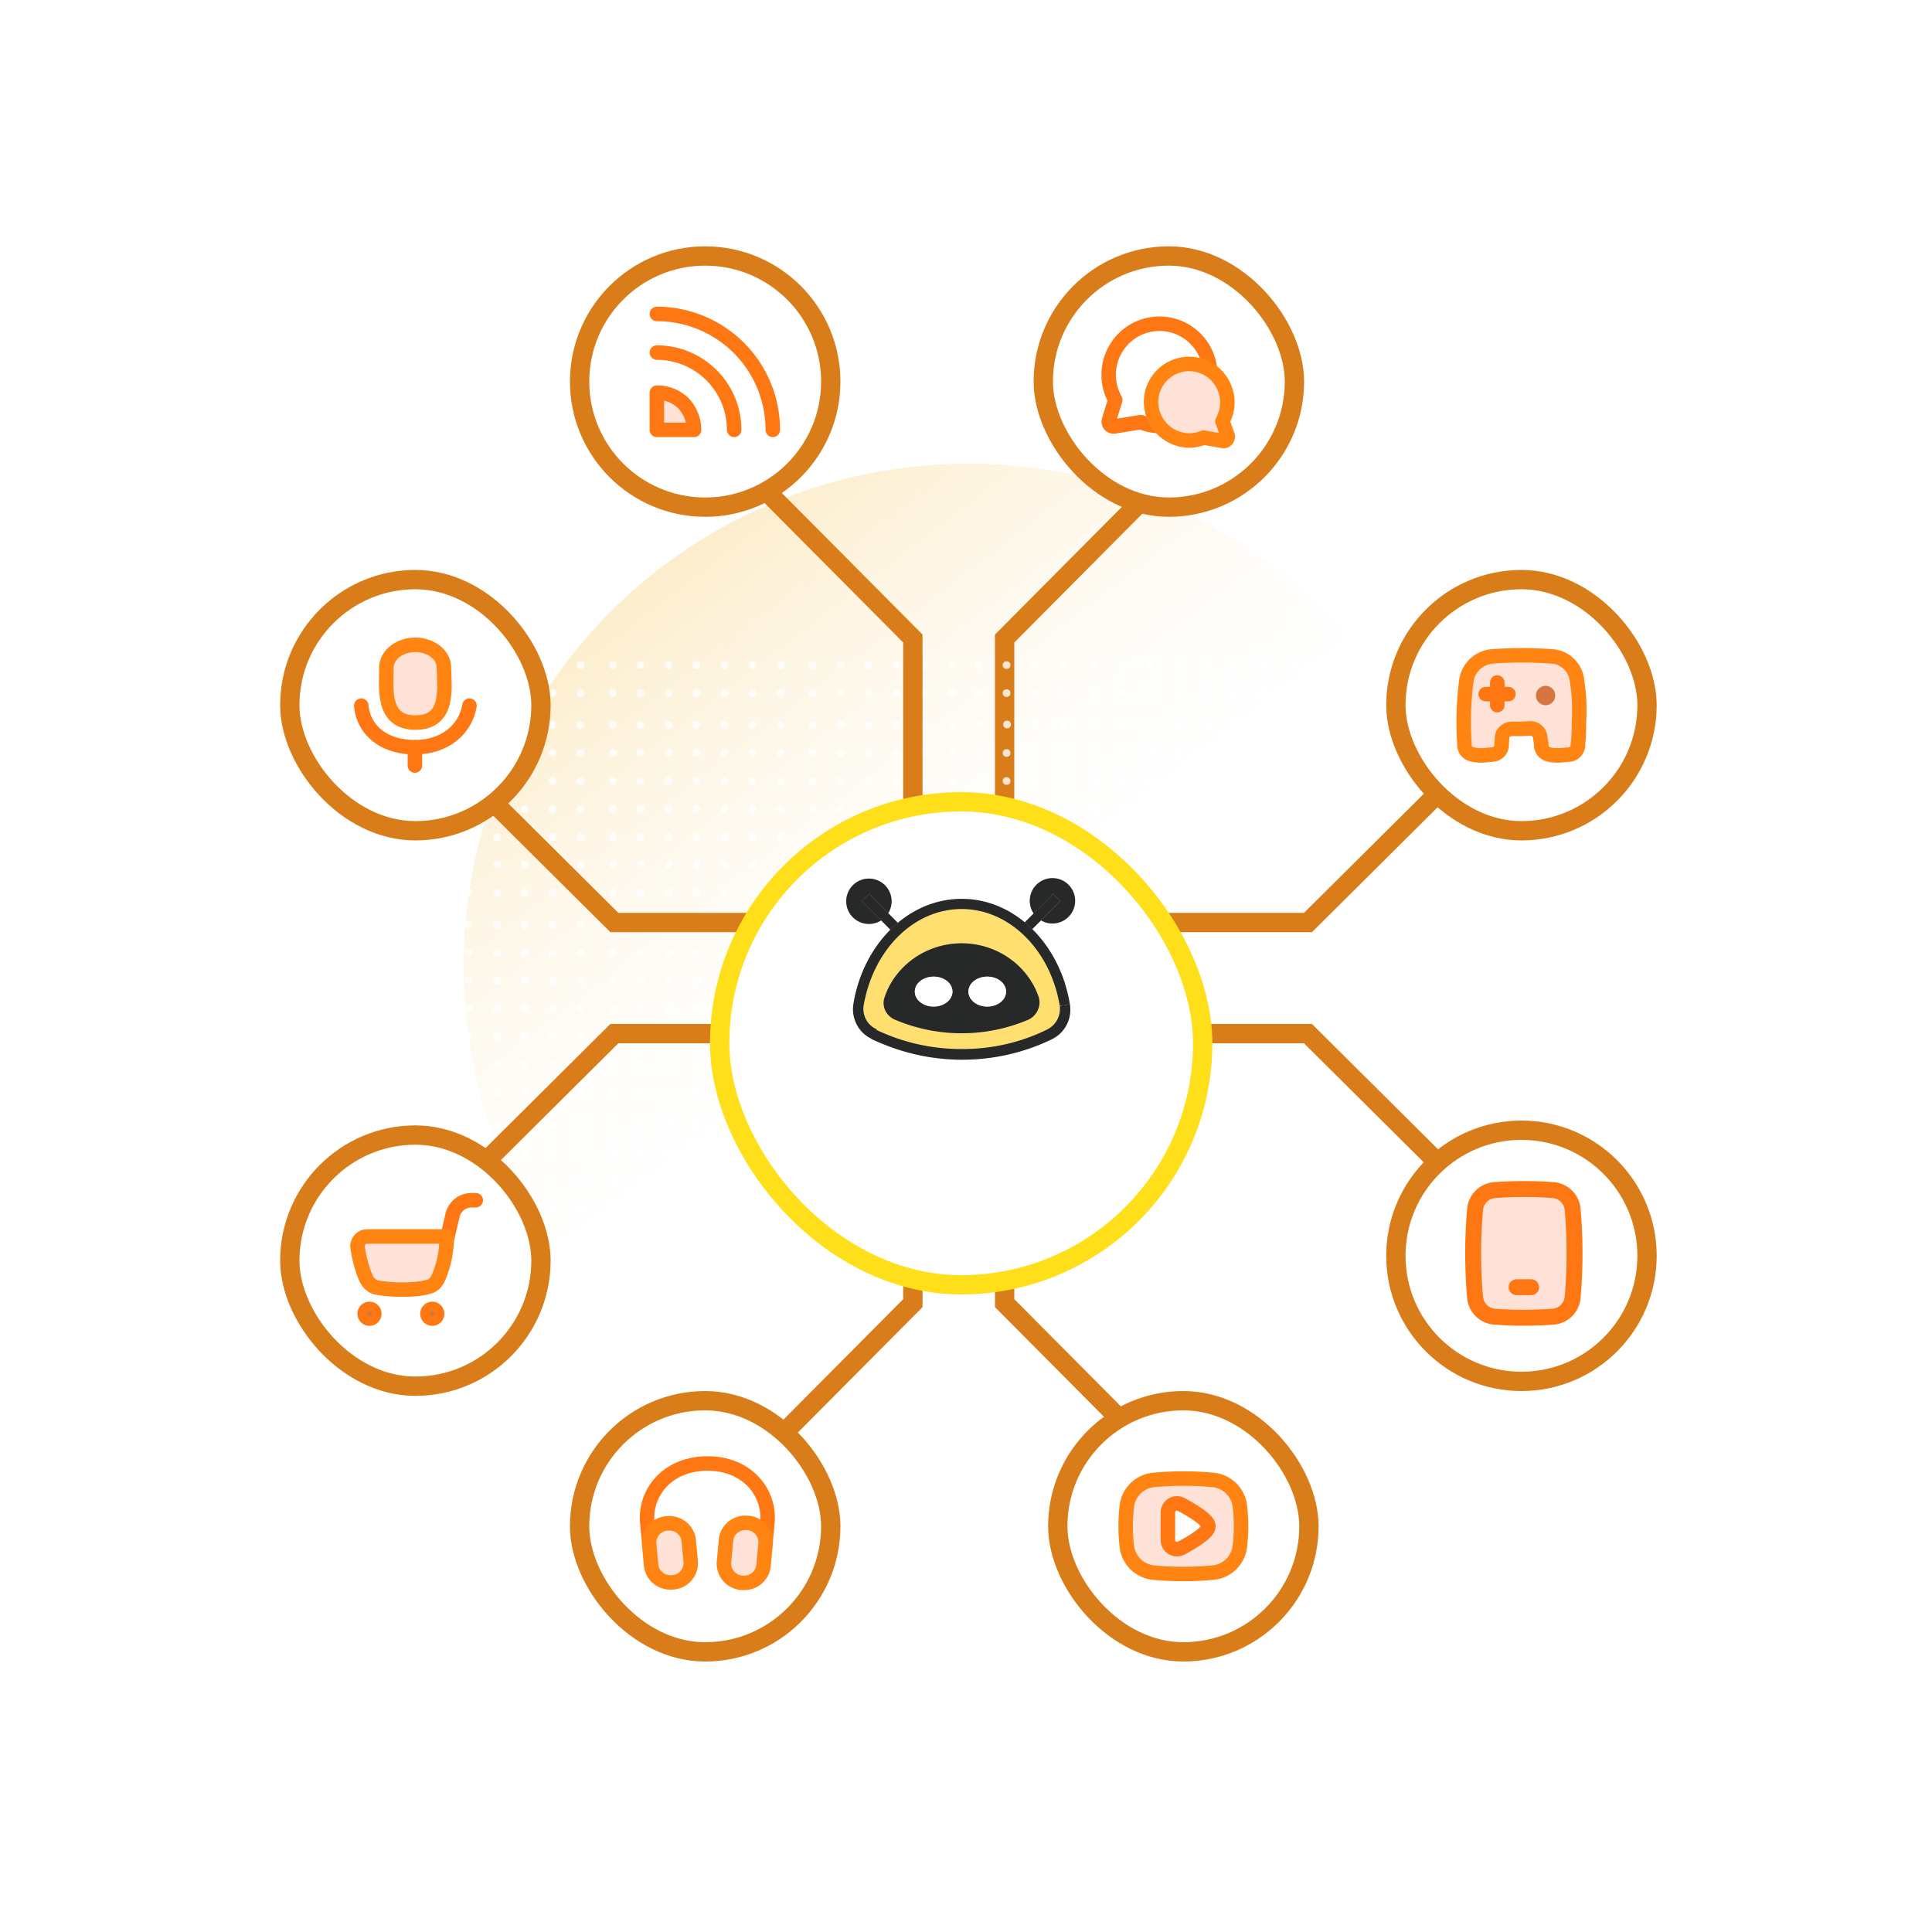 <svg xmlns="http://www.w3.org/2000/svg" width="400" height="400" fill="none"><g filter="url(#a)"><ellipse cx="200.5" cy="200" fill="url(#b)" rx="104.5" ry="104"/></g><path stroke="#D87D19" stroke-linecap="round" stroke-width="4" d="M208 176v-43.8L241 99"/><g fill="#fff" clip-path="url(#c)"><g opacity=".8"><circle cx="85.5" cy="261.8" r=".8" transform="rotate(-90 85.5 261.8)"/><circle cx="85.5" cy="256" r=".8" transform="rotate(-90 85.5 256)"/><circle cx="85.5" cy="250.2" r=".8" transform="rotate(-90 85.5 250.2)"/><circle cx="85.5" cy="244.4" r=".8" transform="rotate(-90 85.5 244.4)"/><circle cx="85.5" cy="238.6" r=".8" transform="rotate(-90 85.5 238.6)"/><circle cx="85.5" cy="232.8" r=".8" transform="rotate(-90 85.5 232.8)"/><circle cx="85.5" cy="226.2" r=".8" transform="rotate(-90 85.5 226.2)"/><circle cx="85.5" cy="220.4" r=".8" transform="rotate(-90 85.5 220.4)"/><circle cx="85.5" cy="214.6" r=".8" transform="rotate(-90 85.5 214.6)"/><circle cx="85.5" cy="208.8" r=".8" transform="rotate(-90 85.5 208.8)"/><circle cx="85.5" cy="203.1" r=".8" transform="rotate(-90 85.5 203)"/><circle cx="85.5" cy="197.3" r=".8" transform="rotate(-90 85.5 197.3)"/><circle cx="85.5" cy="191.5" r=".8" transform="rotate(-90 85.5 191.5)"/><circle cx="85.5" cy="184.8" r=".8" transform="rotate(-90 85.5 184.8)"/><circle cx="85.5" cy="179.1" r=".8" transform="rotate(-90 85.5 179)"/><circle cx="85.5" cy="173.3" r=".8" transform="rotate(-90 85.5 173.3)"/><circle cx="85.5" cy="167.5" r=".8" transform="rotate(-90 85.5 167.5)"/><circle cx="85.5" cy="161.7" r=".8" transform="rotate(-90 85.5 161.7)"/><circle cx="85.5" cy="155.9" r=".8" transform="rotate(-90 85.5 155.9)"/><circle cx="85.5" cy="150.1" r=".8" transform="rotate(-90 85.5 150.1)"/><circle cx="85.5" cy="143.5" r=".8" transform="rotate(-90 85.5 143.5)"/><circle cx="85.5" cy="137.7" r=".8" transform="rotate(-90 85.5 137.7)"/><circle cx="91.3" cy="261.8" r=".8" transform="rotate(-90 91.3 261.8)"/><circle cx="91.3" cy="256" r=".8" transform="rotate(-90 91.3 256)"/><circle cx="91.3" cy="250.2" r=".8" transform="rotate(-90 91.3 250.2)"/><circle cx="91.3" cy="244.4" r=".8" transform="rotate(-90 91.3 244.4)"/><circle cx="91.3" cy="238.6" r=".8" transform="rotate(-90 91.3 238.6)"/><circle cx="91.3" cy="232.8" r=".8" transform="rotate(-90 91.3 232.8)"/><circle cx="91.3" cy="226.2" r=".8" transform="rotate(-90 91.3 226.2)"/><circle cx="91.3" cy="220.4" r=".8" transform="rotate(-90 91.3 220.4)"/><circle cx="91.3" cy="214.6" r=".8" transform="rotate(-90 91.3 214.6)"/><circle cx="91.3" cy="208.8" r=".8" transform="rotate(-90 91.3 208.8)"/><circle cx="91.3" cy="203.1" r=".8" transform="rotate(-90 91.3 203)"/><circle cx="91.3" cy="197.3" r=".8" transform="rotate(-90 91.3 197.3)"/><circle cx="91.3" cy="191.5" r=".8" transform="rotate(-90 91.3 191.5)"/><circle cx="91.3" cy="184.8" r=".8" transform="rotate(-90 91.3 184.8)"/><circle cx="91.3" cy="179.1" r=".8" transform="rotate(-90 91.3 179)"/><circle cx="91.3" cy="173.3" r=".8" transform="rotate(-90 91.3 173.3)"/><circle cx="91.3" cy="167.5" r=".8" transform="rotate(-90 91.3 167.5)"/><circle cx="91.3" cy="161.7" r=".8" transform="rotate(-90 91.3 161.7)"/><circle cx="91.3" cy="155.9" r=".8" transform="rotate(-90 91.3 155.9)"/><circle cx="91.3" cy="150.1" r=".8" transform="rotate(-90 91.3 150.1)"/><circle cx="91.3" cy="143.5" r=".8" transform="rotate(-90 91.3 143.5)"/><circle cx="91.3" cy="137.7" r=".8" transform="rotate(-90 91.3 137.7)"/><circle cx="97.1" cy="261.8" r=".8" transform="rotate(-90 97 261.8)"/><circle cx="97.1" cy="256" r=".8" transform="rotate(-90 97 256)"/><circle cx="97.1" cy="250.2" r=".8" transform="rotate(-90 97 250.2)"/><circle cx="97.1" cy="244.4" r=".8" transform="rotate(-90 97 244.4)"/><circle cx="97.1" cy="238.6" r=".8" transform="rotate(-90 97 238.6)"/><circle cx="97.1" cy="232.8" r=".8" transform="rotate(-90 97 232.8)"/><circle cx="97.1" cy="226.2" r=".8" transform="rotate(-90 97 226.2)"/><circle cx="97.1" cy="220.4" r=".8" transform="rotate(-90 97 220.4)"/><circle cx="97.1" cy="214.6" r=".8" transform="rotate(-90 97 214.6)"/><circle cx="97.1" cy="208.8" r=".8" transform="rotate(-90 97 208.8)"/><circle cx="97.1" cy="203.1" r=".8" transform="rotate(-90 97 203)"/><circle cx="97.1" cy="197.3" r=".8" transform="rotate(-90 97 197.3)"/><circle cx="97.1" cy="191.5" r=".8" transform="rotate(-90 97 191.5)"/><circle cx="97.1" cy="184.8" r=".8" transform="rotate(-90 97 184.8)"/><circle cx="97.1" cy="179.1" r=".8" transform="rotate(-90 97 179)"/><circle cx="97.1" cy="173.3" r=".8" transform="rotate(-90 97 173.3)"/><circle cx="97.1" cy="167.5" r=".8" transform="rotate(-90 97 167.5)"/><circle cx="97.1" cy="161.7" r=".8" transform="rotate(-90 97 161.7)"/><circle cx="97.1" cy="155.9" r=".8" transform="rotate(-90 97 155.9)"/><circle cx="97.1" cy="150.1" r=".8" transform="rotate(-90 97 150.1)"/><circle cx="97.1" cy="143.5" r=".8" transform="rotate(-90 97 143.5)"/><circle cx="97.1" cy="137.7" r=".8" transform="rotate(-90 97 137.7)"/><circle cx="102.9" cy="261.8" r=".8" transform="rotate(-90 102.9 261.8)"/><circle cx="102.9" cy="256" r=".8" transform="rotate(-90 102.9 256)"/><circle cx="102.9" cy="250.2" r=".8" transform="rotate(-90 102.9 250.2)"/><circle cx="102.9" cy="244.4" r=".8" transform="rotate(-90 102.9 244.4)"/><circle cx="102.9" cy="238.6" r=".8" transform="rotate(-90 102.9 238.6)"/><circle cx="102.9" cy="232.8" r=".8" transform="rotate(-90 102.9 232.8)"/><circle cx="102.9" cy="226.2" r=".8" transform="rotate(-90 102.9 226.2)"/><circle cx="102.9" cy="220.4" r=".8" transform="rotate(-90 102.9 220.4)"/><circle cx="102.9" cy="214.6" r=".8" transform="rotate(-90 102.9 214.6)"/><circle cx="102.9" cy="208.8" r=".8" transform="rotate(-90 102.9 208.8)"/><circle cx="102.9" cy="203.1" r=".8" transform="rotate(-90 102.9 203)"/><circle cx="102.9" cy="197.3" r=".8" transform="rotate(-90 102.9 197.3)"/><circle cx="102.9" cy="191.5" r=".8" transform="rotate(-90 102.9 191.5)"/><circle cx="102.9" cy="184.8" r=".8" transform="rotate(-90 102.9 184.8)"/><circle cx="102.9" cy="179.1" r=".8" transform="rotate(-90 102.9 179)"/><circle cx="102.9" cy="173.3" r=".8" transform="rotate(-90 102.9 173.3)"/><circle cx="102.9" cy="167.5" r=".8" transform="rotate(-90 102.9 167.5)"/><circle cx="102.9" cy="161.7" r=".8" transform="rotate(-90 102.9 161.7)"/><circle cx="102.9" cy="155.9" r=".8" transform="rotate(-90 102.9 155.9)"/><circle cx="102.9" cy="150.1" r=".8" transform="rotate(-90 102.9 150.1)"/><circle cx="102.9" cy="143.5" r=".8" transform="rotate(-90 102.9 143.5)"/><circle cx="102.9" cy="137.7" r=".8" transform="rotate(-90 102.9 137.7)"/><circle cx="108.6" cy="261.8" r=".8" transform="rotate(-90 108.6 261.8)"/><circle cx="108.6" cy="256" r=".8" transform="rotate(-90 108.6 256)"/><circle cx="108.6" cy="250.2" r=".8" transform="rotate(-90 108.6 250.2)"/><circle cx="108.6" cy="244.4" r=".8" transform="rotate(-90 108.6 244.4)"/><circle cx="108.6" cy="238.6" r=".8" transform="rotate(-90 108.6 238.6)"/><circle cx="108.6" cy="232.8" r=".8" transform="rotate(-90 108.6 232.8)"/><circle cx="108.6" cy="226.2" r=".8" transform="rotate(-90 108.6 226.2)"/><circle cx="108.6" cy="220.4" r=".8" transform="rotate(-90 108.6 220.4)"/><circle cx="108.6" cy="214.6" r=".8" transform="rotate(-90 108.6 214.6)"/><circle cx="108.6" cy="208.8" r=".8" transform="rotate(-90 108.6 208.8)"/><circle cx="108.6" cy="203.1" r=".8" transform="rotate(-90 108.6 203)"/><circle cx="108.6" cy="197.3" r=".8" transform="rotate(-90 108.6 197.3)"/><circle cx="108.6" cy="191.5" r=".8" transform="rotate(-90 108.6 191.5)"/><circle cx="108.6" cy="184.8" r=".8" transform="rotate(-90 108.6 184.8)"/><circle cx="108.6" cy="179.1" r=".8" transform="rotate(-90 108.6 179)"/><circle cx="108.6" cy="173.3" r=".8" transform="rotate(-90 108.6 173.3)"/><circle cx="108.6" cy="167.5" r=".8" transform="rotate(-90 108.6 167.5)"/><circle cx="108.6" cy="161.7" r=".8" transform="rotate(-90 108.6 161.7)"/><circle cx="108.6" cy="155.9" r=".8" transform="rotate(-90 108.6 155.9)"/><circle cx="108.6" cy="150.1" r=".8" transform="rotate(-90 108.6 150.1)"/><circle cx="108.6" cy="143.5" r=".8" transform="rotate(-90 108.6 143.5)"/><circle cx="108.6" cy="137.7" r=".8" transform="rotate(-90 108.6 137.7)"/><circle cx="114.4" cy="261.8" r=".8" transform="rotate(-90 114.4 261.8)"/><circle cx="114.4" cy="256" r=".8" transform="rotate(-90 114.4 256)"/><circle cx="114.4" cy="250.2" r=".8" transform="rotate(-90 114.4 250.2)"/><circle cx="114.4" cy="244.4" r=".8" transform="rotate(-90 114.4 244.4)"/><circle cx="114.4" cy="238.6" r=".8" transform="rotate(-90 114.4 238.6)"/><circle cx="114.4" cy="232.8" r=".8" transform="rotate(-90 114.4 232.8)"/><circle cx="114.4" cy="226.2" r=".8" transform="rotate(-90 114.4 226.2)"/><circle cx="114.4" cy="220.4" r=".8" transform="rotate(-90 114.4 220.4)"/><circle cx="114.4" cy="214.6" r=".8" transform="rotate(-90 114.4 214.6)"/><circle cx="114.4" cy="208.8" r=".8" transform="rotate(-90 114.4 208.8)"/><circle cx="114.4" cy="203.1" r=".8" transform="rotate(-90 114.4 203)"/><circle cx="114.4" cy="197.3" r=".8" transform="rotate(-90 114.4 197.3)"/><circle cx="114.4" cy="191.5" r=".8" transform="rotate(-90 114.4 191.5)"/><circle cx="114.4" cy="184.8" r=".8" transform="rotate(-90 114.4 184.8)"/><circle cx="114.4" cy="179.1" r=".8" transform="rotate(-90 114.4 179)"/><circle cx="114.4" cy="173.3" r=".8" transform="rotate(-90 114.4 173.3)"/><circle cx="114.4" cy="167.5" r=".8" transform="rotate(-90 114.4 167.5)"/><circle cx="114.4" cy="161.7" r=".8" transform="rotate(-90 114.4 161.7)"/><circle cx="114.4" cy="155.9" r=".8" transform="rotate(-90 114.4 155.9)"/><circle cx="114.4" cy="150.1" r=".8" transform="rotate(-90 114.4 150.1)"/><circle cx="114.4" cy="143.5" r=".8" transform="rotate(-90 114.4 143.5)"/><circle cx="114.4" cy="137.7" r=".8" transform="rotate(-90 114.4 137.7)"/><circle cx="120.2" cy="261.8" r=".8" transform="rotate(-90 120.2 261.8)"/><circle cx="120.2" cy="256" r=".8" transform="rotate(-90 120.2 256)"/><circle cx="120.2" cy="250.2" r=".8" transform="rotate(-90 120.2 250.2)"/><circle cx="120.2" cy="244.4" r=".8" transform="rotate(-90 120.2 244.4)"/><circle cx="120.2" cy="238.6" r=".8" transform="rotate(-90 120.2 238.6)"/><circle cx="120.2" cy="232.8" r=".8" transform="rotate(-90 120.2 232.8)"/><circle cx="120.2" cy="226.2" r=".8" transform="rotate(-90 120.2 226.2)"/><circle cx="120.2" cy="220.4" r=".8" transform="rotate(-90 120.2 220.4)"/><circle cx="120.2" cy="214.6" r=".8" transform="rotate(-90 120.2 214.6)"/><circle cx="120.2" cy="208.8" r=".8" transform="rotate(-90 120.2 208.8)"/><circle cx="120.2" cy="203.1" r=".8" transform="rotate(-90 120.2 203)"/><circle cx="120.2" cy="197.3" r=".8" transform="rotate(-90 120.2 197.3)"/><circle cx="120.2" cy="191.5" r=".8" transform="rotate(-90 120.2 191.5)"/><circle cx="120.2" cy="184.8" r=".8" transform="rotate(-90 120.2 184.8)"/><circle cx="120.2" cy="179.1" r=".8" transform="rotate(-90 120.2 179)"/><circle cx="120.2" cy="173.3" r=".8" transform="rotate(-90 120.2 173.3)"/><circle cx="120.2" cy="167.5" r=".8" transform="rotate(-90 120.2 167.5)"/><circle cx="120.2" cy="161.7" r=".8" transform="rotate(-90 120.2 161.7)"/><circle cx="120.2" cy="155.9" r=".8" transform="rotate(-90 120.2 155.9)"/><circle cx="120.2" cy="150.1" r=".8" transform="rotate(-90 120.2 150.1)"/><circle cx="120.2" cy="143.5" r=".8" transform="rotate(-90 120.2 143.5)"/><circle cx="120.2" cy="137.7" r=".8" transform="rotate(-90 120.2 137.7)"/><circle cx="126.9" cy="261.8" r=".8" transform="rotate(-90 126.9 261.8)"/><circle cx="126.9" cy="256" r=".8" transform="rotate(-90 126.9 256)"/><circle cx="126.9" cy="250.2" r=".8" transform="rotate(-90 126.9 250.2)"/><circle cx="126.9" cy="244.4" r=".8" transform="rotate(-90 126.9 244.4)"/><circle cx="126.9" cy="238.6" r=".8" transform="rotate(-90 126.9 238.6)"/><circle cx="126.9" cy="232.8" r=".8" transform="rotate(-90 126.9 232.8)"/><circle cx="126.9" cy="226.2" r=".8" transform="rotate(-90 126.9 226.2)"/><circle cx="126.9" cy="220.4" r=".8" transform="rotate(-90 126.9 220.4)"/><circle cx="126.9" cy="214.6" r=".8" transform="rotate(-90 126.9 214.6)"/><circle cx="126.9" cy="208.8" r=".8" transform="rotate(-90 126.9 208.8)"/><circle cx="126.9" cy="203.1" r=".8" transform="rotate(-90 126.9 203)"/><circle cx="126.9" cy="197.3" r=".8" transform="rotate(-90 126.9 197.3)"/><circle cx="126.9" cy="191.5" r=".8" transform="rotate(-90 126.9 191.5)"/><circle cx="126.9" cy="184.8" r=".8" transform="rotate(-90 126.9 184.8)"/><circle cx="126.9" cy="179.1" r=".8" transform="rotate(-90 126.9 179)"/><circle cx="126.9" cy="173.3" r=".8" transform="rotate(-90 126.9 173.3)"/><circle cx="126.9" cy="167.5" r=".8" transform="rotate(-90 126.9 167.5)"/><circle cx="126.9" cy="161.7" r=".8" transform="rotate(-90 126.9 161.7)"/><circle cx="126.9" cy="155.9" r=".8" transform="rotate(-90 126.9 155.9)"/><circle cx="126.9" cy="150.1" r=".8" transform="rotate(-90 126.9 150.1)"/><circle cx="126.9" cy="143.5" r=".8" transform="rotate(-90 126.9 143.5)"/><circle cx="126.9" cy="137.7" r=".8" transform="rotate(-90 126.9 137.7)"/><circle cx="132.6" cy="261.8" r=".8" transform="rotate(-90 132.6 261.8)"/><circle cx="132.6" cy="256" r=".8" transform="rotate(-90 132.6 256)"/><circle cx="132.6" cy="250.2" r=".8" transform="rotate(-90 132.6 250.2)"/><circle cx="132.6" cy="244.4" r=".8" transform="rotate(-90 132.6 244.4)"/><circle cx="132.6" cy="238.6" r=".8" transform="rotate(-90 132.6 238.6)"/><circle cx="132.6" cy="232.8" r=".8" transform="rotate(-90 132.6 232.8)"/><circle cx="132.6" cy="226.2" r=".8" transform="rotate(-90 132.6 226.2)"/><circle cx="132.6" cy="220.4" r=".8" transform="rotate(-90 132.6 220.4)"/><circle cx="132.6" cy="214.6" r=".8" transform="rotate(-90 132.6 214.6)"/><circle cx="132.6" cy="208.8" r=".8" transform="rotate(-90 132.6 208.8)"/><circle cx="132.6" cy="203.1" r=".8" transform="rotate(-90 132.6 203)"/><circle cx="132.6" cy="197.3" r=".8" transform="rotate(-90 132.6 197.3)"/><circle cx="132.6" cy="191.5" r=".8" transform="rotate(-90 132.6 191.5)"/><circle cx="132.6" cy="184.8" r=".8" transform="rotate(-90 132.6 184.8)"/><circle cx="132.6" cy="179.1" r=".8" transform="rotate(-90 132.6 179)"/><circle cx="132.6" cy="173.3" r=".8" transform="rotate(-90 132.6 173.3)"/><circle cx="132.6" cy="167.5" r=".8" transform="rotate(-90 132.6 167.5)"/><circle cx="132.6" cy="161.7" r=".8" transform="rotate(-90 132.6 161.7)"/><circle cx="132.6" cy="155.9" r=".8" transform="rotate(-90 132.6 155.9)"/><circle cx="132.6" cy="150.1" r=".8" transform="rotate(-90 132.6 150.1)"/><circle cx="132.6" cy="143.5" r=".8" transform="rotate(-90 132.6 143.5)"/><circle cx="132.6" cy="137.7" r=".8" transform="rotate(-90 132.6 137.7)"/><circle cx="138.4" cy="261.8" r=".8" transform="rotate(-90 138.4 261.8)"/><circle cx="138.4" cy="256" r=".8" transform="rotate(-90 138.4 256)"/><circle cx="138.4" cy="250.2" r=".8" transform="rotate(-90 138.4 250.2)"/><circle cx="138.4" cy="244.4" r=".8" transform="rotate(-90 138.4 244.4)"/><circle cx="138.4" cy="238.6" r=".8" transform="rotate(-90 138.4 238.6)"/><circle cx="138.4" cy="232.8" r=".8" transform="rotate(-90 138.4 232.8)"/><circle cx="138.4" cy="226.2" r=".8" transform="rotate(-90 138.4 226.2)"/><circle cx="138.4" cy="220.4" r=".8" transform="rotate(-90 138.4 220.4)"/><circle cx="138.4" cy="214.6" r=".8" transform="rotate(-90 138.4 214.6)"/><circle cx="138.4" cy="208.8" r=".8" transform="rotate(-90 138.4 208.8)"/><circle cx="138.4" cy="203.1" r=".8" transform="rotate(-90 138.4 203)"/><circle cx="138.4" cy="197.3" r=".8" transform="rotate(-90 138.4 197.3)"/><circle cx="138.4" cy="191.5" r=".8" transform="rotate(-90 138.4 191.5)"/><circle cx="138.4" cy="184.8" r=".8" transform="rotate(-90 138.4 184.8)"/><circle cx="138.4" cy="179.1" r=".8" transform="rotate(-90 138.4 179)"/><circle cx="138.4" cy="173.3" r=".8" transform="rotate(-90 138.4 173.3)"/><circle cx="138.4" cy="167.5" r=".8" transform="rotate(-90 138.4 167.5)"/><circle cx="138.4" cy="161.7" r=".8" transform="rotate(-90 138.4 161.7)"/><circle cx="138.4" cy="155.9" r=".8" transform="rotate(-90 138.4 155.9)"/><circle cx="138.4" cy="150.1" r=".8" transform="rotate(-90 138.4 150.1)"/><circle cx="138.4" cy="143.5" r=".8" transform="rotate(-90 138.4 143.5)"/><circle cx="138.4" cy="137.7" r=".8" transform="rotate(-90 138.4 137.7)"/><circle cx="144.2" cy="261.8" r=".8" transform="rotate(-90 144.2 261.8)"/><circle cx="144.2" cy="256" r=".8" transform="rotate(-90 144.2 256)"/><circle cx="144.2" cy="250.2" r=".8" transform="rotate(-90 144.2 250.2)"/><circle cx="144.2" cy="244.4" r=".8" transform="rotate(-90 144.2 244.4)"/><circle cx="144.2" cy="238.6" r=".8" transform="rotate(-90 144.2 238.6)"/><circle cx="144.2" cy="232.8" r=".8" transform="rotate(-90 144.2 232.8)"/><circle cx="144.2" cy="226.2" r=".8" transform="rotate(-90 144.2 226.2)"/><circle cx="144.2" cy="220.4" r=".8" transform="rotate(-90 144.2 220.4)"/><circle cx="144.2" cy="214.6" r=".8" transform="rotate(-90 144.2 214.6)"/><circle cx="144.2" cy="208.8" r=".8" transform="rotate(-90 144.2 208.8)"/><circle cx="144.2" cy="203.1" r=".8" transform="rotate(-90 144.2 203)"/><circle cx="144.2" cy="197.3" r=".8" transform="rotate(-90 144.2 197.3)"/><circle cx="144.2" cy="191.5" r=".8" transform="rotate(-90 144.2 191.5)"/><circle cx="144.2" cy="184.8" r=".8" transform="rotate(-90 144.2 184.8)"/><circle cx="144.2" cy="179.1" r=".8" transform="rotate(-90 144.2 179)"/><circle cx="144.2" cy="173.3" r=".8" transform="rotate(-90 144.2 173.3)"/><circle cx="144.2" cy="167.5" r=".8" transform="rotate(-90 144.2 167.5)"/><circle cx="144.2" cy="161.7" r=".8" transform="rotate(-90 144.2 161.7)"/><circle cx="144.2" cy="155.9" r=".8" transform="rotate(-90 144.2 155.9)"/><circle cx="144.2" cy="150.1" r=".8" transform="rotate(-90 144.2 150.1)"/><circle cx="144.2" cy="143.5" r=".8" transform="rotate(-90 144.2 143.5)"/><circle cx="144.2" cy="137.7" r=".8" transform="rotate(-90 144.2 137.7)"/><circle cx="150" cy="261.8" r=".8" transform="rotate(-90 150 261.8)"/><circle cx="150" cy="256" r=".8" transform="rotate(-90 150 256)"/><circle cx="150" cy="250.2" r=".8" transform="rotate(-90 150 250.2)"/><circle cx="150" cy="244.4" r=".8" transform="rotate(-90 150 244.4)"/><circle cx="150" cy="238.6" r=".8" transform="rotate(-90 150 238.6)"/><circle cx="150" cy="232.8" r=".8" transform="rotate(-90 150 232.8)"/><circle cx="150" cy="226.2" r=".8" transform="rotate(-90 150 226.2)"/><circle cx="150" cy="220.4" r=".8" transform="rotate(-90 150 220.4)"/><circle cx="150" cy="214.6" r=".8" transform="rotate(-90 150 214.6)"/><circle cx="150" cy="208.8" r=".8" transform="rotate(-90 150 208.8)"/><circle cx="150" cy="203.1" r=".8" transform="rotate(-90 150 203)"/><circle cx="150" cy="197.3" r=".8" transform="rotate(-90 150 197.3)"/><circle cx="150" cy="191.5" r=".8" transform="rotate(-90 150 191.5)"/><circle cx="150" cy="184.8" r=".8" transform="rotate(-90 150 184.8)"/><circle cx="150" cy="179.1" r=".8" transform="rotate(-90 150 179)"/><circle cx="150" cy="173.3" r=".8" transform="rotate(-90 150 173.3)"/><circle cx="150" cy="167.5" r=".8" transform="rotate(-90 150 167.5)"/><circle cx="150" cy="161.7" r=".8" transform="rotate(-90 150 161.7)"/><circle cx="150" cy="155.9" r=".8" transform="rotate(-90 150 155.9)"/><circle cx="150" cy="150.1" r=".8" transform="rotate(-90 150 150.1)"/><circle cx="150" cy="143.5" r=".8" transform="rotate(-90 150 143.5)"/><circle cx="150" cy="137.7" r=".8" transform="rotate(-90 150 137.7)"/><circle cx="155.8" cy="261.8" r=".8" transform="rotate(-90 155.8 261.8)"/><circle cx="155.8" cy="256" r=".8" transform="rotate(-90 155.8 256)"/><circle cx="155.8" cy="250.2" r=".8" transform="rotate(-90 155.8 250.2)"/><circle cx="155.8" cy="244.4" r=".8" transform="rotate(-90 155.8 244.4)"/><circle cx="155.8" cy="238.6" r=".8" transform="rotate(-90 155.8 238.6)"/><circle cx="155.8" cy="232.8" r=".8" transform="rotate(-90 155.8 232.8)"/><circle cx="155.8" cy="226.2" r=".8" transform="rotate(-90 155.8 226.2)"/><circle cx="155.8" cy="220.4" r=".8" transform="rotate(-90 155.8 220.4)"/><circle cx="155.8" cy="214.6" r=".8" transform="rotate(-90 155.8 214.6)"/><circle cx="155.8" cy="208.8" r=".8" transform="rotate(-90 155.8 208.8)"/><circle cx="155.8" cy="203.1" r=".8" transform="rotate(-90 155.8 203)"/><circle cx="155.8" cy="197.3" r=".8" transform="rotate(-90 155.8 197.3)"/><circle cx="155.8" cy="191.5" r=".8" transform="rotate(-90 155.8 191.5)"/><circle cx="155.8" cy="184.8" r=".8" transform="rotate(-90 155.8 184.8)"/><circle cx="155.8" cy="179.1" r=".8" transform="rotate(-90 155.8 179)"/><circle cx="155.8" cy="173.3" r=".8" transform="rotate(-90 155.8 173.3)"/><circle cx="155.8" cy="167.5" r=".8" transform="rotate(-90 155.8 167.5)"/><circle cx="155.8" cy="161.7" r=".8" transform="rotate(-90 155.8 161.7)"/><circle cx="155.8" cy="155.9" r=".8" transform="rotate(-90 155.8 155.9)"/><circle cx="155.8" cy="150.1" r=".8" transform="rotate(-90 155.8 150.1)"/><circle cx="155.8" cy="143.5" r=".8" transform="rotate(-90 155.8 143.5)"/><circle cx="155.8" cy="137.7" r=".8" transform="rotate(-90 155.8 137.7)"/><circle cx="161.6" cy="261.8" r=".8" transform="rotate(-90 161.6 261.8)"/><circle cx="161.6" cy="256" r=".8" transform="rotate(-90 161.6 256)"/><circle cx="161.6" cy="250.2" r=".8" transform="rotate(-90 161.6 250.2)"/><circle cx="161.6" cy="244.4" r=".8" transform="rotate(-90 161.6 244.4)"/><circle cx="161.6" cy="238.6" r=".8" transform="rotate(-90 161.6 238.6)"/><circle cx="161.6" cy="232.8" r=".8" transform="rotate(-90 161.6 232.8)"/><circle cx="161.6" cy="226.2" r=".8" transform="rotate(-90 161.6 226.2)"/><circle cx="161.6" cy="220.4" r=".8" transform="rotate(-90 161.6 220.4)"/><circle cx="161.6" cy="214.6" r=".8" transform="rotate(-90 161.6 214.6)"/><circle cx="161.6" cy="208.8" r=".8" transform="rotate(-90 161.6 208.8)"/><circle cx="161.6" cy="203.1" r=".8" transform="rotate(-90 161.6 203)"/><circle cx="161.6" cy="197.3" r=".8" transform="rotate(-90 161.6 197.3)"/><circle cx="161.6" cy="191.5" r=".8" transform="rotate(-90 161.6 191.5)"/><circle cx="161.6" cy="184.8" r=".8" transform="rotate(-90 161.6 184.8)"/><circle cx="161.6" cy="179.1" r=".8" transform="rotate(-90 161.6 179)"/><circle cx="161.6" cy="173.3" r=".8" transform="rotate(-90 161.6 173.3)"/><circle cx="161.6" cy="167.5" r=".8" transform="rotate(-90 161.6 167.5)"/><circle cx="161.6" cy="161.7" r=".8" transform="rotate(-90 161.6 161.7)"/><circle cx="161.6" cy="155.9" r=".8" transform="rotate(-90 161.6 155.9)"/><circle cx="161.6" cy="150.1" r=".8" transform="rotate(-90 161.6 150.1)"/><circle cx="161.6" cy="143.5" r=".8" transform="rotate(-90 161.6 143.5)"/><circle cx="161.6" cy="137.7" r=".8" transform="rotate(-90 161.6 137.7)"/><circle cx="168.2" cy="261.8" r=".8" transform="rotate(-90 168.2 261.8)"/><circle cx="168.2" cy="256" r=".8" transform="rotate(-90 168.2 256)"/><circle cx="168.2" cy="250.2" r=".8" transform="rotate(-90 168.2 250.2)"/><circle cx="168.2" cy="244.4" r=".8" transform="rotate(-90 168.2 244.4)"/><circle cx="168.2" cy="238.6" r=".8" transform="rotate(-90 168.2 238.6)"/><circle cx="168.2" cy="232.8" r=".8" transform="rotate(-90 168.2 232.8)"/><circle cx="168.2" cy="226.2" r=".8" transform="rotate(-90 168.2 226.2)"/><circle cx="168.2" cy="220.4" r=".8" transform="rotate(-90 168.2 220.4)"/><circle cx="168.2" cy="214.6" r=".8" transform="rotate(-90 168.2 214.6)"/><circle cx="168.2" cy="208.8" r=".8" transform="rotate(-90 168.2 208.8)"/><circle cx="168.2" cy="203.1" r=".8" transform="rotate(-90 168.2 203)"/><circle cx="168.2" cy="197.3" r=".8" transform="rotate(-90 168.2 197.3)"/><circle cx="168.2" cy="191.5" r=".8" transform="rotate(-90 168.2 191.5)"/><circle cx="168.2" cy="184.8" r=".8" transform="rotate(-90 168.2 184.8)"/><circle cx="168.2" cy="179.1" r=".8" transform="rotate(-90 168.2 179)"/><circle cx="168.2" cy="173.3" r=".8" transform="rotate(-90 168.2 173.3)"/><circle cx="168.2" cy="167.5" r=".8" transform="rotate(-90 168.2 167.5)"/><circle cx="168.2" cy="161.7" r=".8" transform="rotate(-90 168.2 161.7)"/><circle cx="168.2" cy="155.9" r=".8" transform="rotate(-90 168.2 155.9)"/><circle cx="168.2" cy="150.1" r=".8" transform="rotate(-90 168.2 150.1)"/><circle cx="168.2" cy="143.5" r=".8" transform="rotate(-90 168.2 143.5)"/><circle cx="168.2" cy="137.7" r=".8" transform="rotate(-90 168.2 137.7)"/><circle cx="174" cy="261.8" r=".8" transform="rotate(-90 174 261.8)"/><circle cx="174" cy="256" r=".8" transform="rotate(-90 174 256)"/><circle cx="174" cy="250.2" r=".8" transform="rotate(-90 174 250.2)"/><circle cx="174" cy="244.4" r=".8" transform="rotate(-90 174 244.4)"/><circle cx="174" cy="238.6" r=".8" transform="rotate(-90 174 238.6)"/><circle cx="174" cy="232.8" r=".8" transform="rotate(-90 174 232.8)"/><circle cx="174" cy="226.2" r=".8" transform="rotate(-90 174 226.2)"/><circle cx="174" cy="220.4" r=".8" transform="rotate(-90 174 220.4)"/><circle cx="174" cy="214.6" r=".8" transform="rotate(-90 174 214.6)"/><circle cx="174" cy="208.8" r=".8" transform="rotate(-90 174 208.8)"/><circle cx="174" cy="203.1" r=".8" transform="rotate(-90 174 203)"/><circle cx="174" cy="197.3" r=".8" transform="rotate(-90 174 197.3)"/><circle cx="174" cy="191.5" r=".8" transform="rotate(-90 174 191.5)"/><circle cx="174" cy="184.8" r=".8" transform="rotate(-90 174 184.8)"/><circle cx="174" cy="179.1" r=".8" transform="rotate(-90 174 179)"/><circle cx="174" cy="173.3" r=".8" transform="rotate(-90 174 173.3)"/><circle cx="174" cy="167.5" r=".8" transform="rotate(-90 174 167.5)"/><circle cx="174" cy="161.7" r=".8" transform="rotate(-90 174 161.7)"/><circle cx="174" cy="155.9" r=".8" transform="rotate(-90 174 155.9)"/><circle cx="174" cy="150.1" r=".8" transform="rotate(-90 174 150.1)"/><circle cx="174" cy="143.5" r=".8" transform="rotate(-90 174 143.5)"/><circle cx="174" cy="137.7" r=".8" transform="rotate(-90 174 137.7)"/><circle cx="179.8" cy="261.8" r=".8" transform="rotate(-90 179.8 261.8)"/><circle cx="179.8" cy="256" r=".8" transform="rotate(-90 179.8 256)"/><circle cx="179.8" cy="250.2" r=".8" transform="rotate(-90 179.8 250.2)"/><circle cx="179.8" cy="244.4" r=".8" transform="rotate(-90 179.8 244.4)"/><circle cx="179.8" cy="238.6" r=".8" transform="rotate(-90 179.8 238.6)"/><circle cx="179.8" cy="232.8" r=".8" transform="rotate(-90 179.8 232.8)"/><circle cx="179.8" cy="226.2" r=".8" transform="rotate(-90 179.8 226.2)"/><circle cx="179.8" cy="220.4" r=".8" transform="rotate(-90 179.8 220.4)"/><circle cx="179.8" cy="214.6" r=".8" transform="rotate(-90 179.8 214.6)"/><circle cx="179.8" cy="208.8" r=".8" transform="rotate(-90 179.8 208.8)"/><circle cx="179.8" cy="203.1" r=".8" transform="rotate(-90 179.8 203)"/><circle cx="179.8" cy="197.3" r=".8" transform="rotate(-90 179.8 197.3)"/><circle cx="179.8" cy="191.5" r=".8" transform="rotate(-90 179.8 191.5)"/><circle cx="179.8" cy="184.8" r=".8" transform="rotate(-90 179.8 184.8)"/><circle cx="179.8" cy="179.1" r=".8" transform="rotate(-90 179.8 179)"/><circle cx="179.8" cy="173.3" r=".8" transform="rotate(-90 179.8 173.3)"/><circle cx="179.8" cy="167.5" r=".8" transform="rotate(-90 179.8 167.5)"/><circle cx="179.8" cy="161.7" r=".8" transform="rotate(-90 179.8 161.7)"/><circle cx="179.8" cy="155.9" r=".8" transform="rotate(-90 179.8 155.9)"/><circle cx="179.8" cy="150.1" r=".8" transform="rotate(-90 179.8 150.1)"/><circle cx="179.8" cy="143.5" r=".8" transform="rotate(-90 179.8 143.5)"/><circle cx="179.8" cy="137.7" r=".8" transform="rotate(-90 179.8 137.7)"/><circle cx="185.6" cy="261.8" r=".8" transform="rotate(-90 185.6 261.8)"/><circle cx="185.6" cy="256" r=".8" transform="rotate(-90 185.6 256)"/><circle cx="185.6" cy="250.2" r=".8" transform="rotate(-90 185.6 250.2)"/><circle cx="185.6" cy="244.4" r=".8" transform="rotate(-90 185.6 244.4)"/><circle cx="185.6" cy="238.6" r=".8" transform="rotate(-90 185.6 238.6)"/><circle cx="185.6" cy="232.8" r=".8" transform="rotate(-90 185.6 232.8)"/><circle cx="185.6" cy="226.2" r=".8" transform="rotate(-90 185.6 226.2)"/><circle cx="185.6" cy="220.4" r=".8" transform="rotate(-90 185.6 220.4)"/><circle cx="185.6" cy="214.6" r=".8" transform="rotate(-90 185.6 214.6)"/><circle cx="185.6" cy="208.8" r=".8" transform="rotate(-90 185.6 208.8)"/><circle cx="185.6" cy="203.1" r=".8" transform="rotate(-90 185.6 203)"/><circle cx="185.6" cy="197.3" r=".8" transform="rotate(-90 185.6 197.3)"/><circle cx="185.6" cy="191.5" r=".8" transform="rotate(-90 185.6 191.5)"/><circle cx="185.6" cy="184.8" r=".8" transform="rotate(-90 185.6 184.8)"/><circle cx="185.6" cy="179.1" r=".8" transform="rotate(-90 185.6 179)"/><circle cx="185.6" cy="173.3" r=".8" transform="rotate(-90 185.6 173.3)"/><circle cx="185.6" cy="167.5" r=".8" transform="rotate(-90 185.6 167.5)"/><circle cx="185.6" cy="161.7" r=".8" transform="rotate(-90 185.6 161.7)"/><circle cx="185.6" cy="155.9" r=".8" transform="rotate(-90 185.6 155.9)"/><circle cx="185.6" cy="150.1" r=".8" transform="rotate(-90 185.6 150.1)"/><circle cx="185.6" cy="143.5" r=".8" transform="rotate(-90 185.6 143.5)"/><circle cx="185.6" cy="137.7" r=".8" transform="rotate(-90 185.6 137.7)"/><circle cx="191.4" cy="261.8" r=".8" transform="rotate(-90 191.4 261.8)"/><circle cx="191.4" cy="256" r=".8" transform="rotate(-90 191.4 256)"/><circle cx="191.4" cy="250.2" r=".8" transform="rotate(-90 191.4 250.2)"/><circle cx="191.4" cy="244.4" r=".8" transform="rotate(-90 191.4 244.4)"/><circle cx="191.4" cy="238.6" r=".8" transform="rotate(-90 191.4 238.6)"/><circle cx="191.4" cy="232.8" r=".8" transform="rotate(-90 191.4 232.8)"/><circle cx="191.4" cy="226.2" r=".8" transform="rotate(-90 191.4 226.2)"/><circle cx="191.4" cy="220.4" r=".8" transform="rotate(-90 191.4 220.4)"/><circle cx="191.4" cy="214.6" r=".8" transform="rotate(-90 191.4 214.6)"/><circle cx="191.4" cy="208.8" r=".8" transform="rotate(-90 191.4 208.8)"/><circle cx="191.4" cy="203.1" r=".8" transform="rotate(-90 191.4 203)"/><circle cx="191.4" cy="197.3" r=".8" transform="rotate(-90 191.4 197.3)"/><circle cx="191.4" cy="191.5" r=".8" transform="rotate(-90 191.4 191.5)"/><circle cx="191.4" cy="184.8" r=".8" transform="rotate(-90 191.4 184.8)"/><circle cx="191.4" cy="179.1" r=".8" transform="rotate(-90 191.4 179)"/><circle cx="191.4" cy="173.3" r=".8" transform="rotate(-90 191.4 173.3)"/><circle cx="191.4" cy="167.5" r=".8" transform="rotate(-90 191.4 167.5)"/><circle cx="191.4" cy="161.7" r=".8" transform="rotate(-90 191.4 161.7)"/><circle cx="191.4" cy="155.9" r=".8" transform="rotate(-90 191.4 155.9)"/><circle cx="191.4" cy="150.1" r=".8" transform="rotate(-90 191.4 150.1)"/><circle cx="191.4" cy="143.5" r=".8" transform="rotate(-90 191.4 143.5)"/><circle cx="191.4" cy="137.7" r=".8" transform="rotate(-90 191.4 137.7)"/><circle cx="197.2" cy="261.8" r=".8" transform="rotate(-90 197.2 261.8)"/><circle cx="197.2" cy="256" r=".8" transform="rotate(-90 197.2 256)"/><circle cx="197.2" cy="250.2" r=".8" transform="rotate(-90 197.2 250.2)"/><circle cx="197.2" cy="244.4" r=".8" transform="rotate(-90 197.2 244.4)"/><circle cx="197.2" cy="238.6" r=".8" transform="rotate(-90 197.2 238.6)"/><circle cx="197.2" cy="232.8" r=".8" transform="rotate(-90 197.2 232.8)"/><circle cx="197.2" cy="226.2" r=".8" transform="rotate(-90 197.2 226.2)"/><circle cx="197.2" cy="220.4" r=".8" transform="rotate(-90 197.2 220.4)"/><circle cx="197.2" cy="214.6" r=".8" transform="rotate(-90 197.2 214.6)"/><circle cx="197.2" cy="208.8" r=".8" transform="rotate(-90 197.2 208.8)"/><circle cx="197.2" cy="203.1" r=".8" transform="rotate(-90 197.2 203)"/><circle cx="197.2" cy="197.3" r=".8" transform="rotate(-90 197.2 197.3)"/><circle cx="197.2" cy="191.5" r=".8" transform="rotate(-90 197.2 191.5)"/><circle cx="197.2" cy="184.8" r=".8" transform="rotate(-90 197.2 184.8)"/><circle cx="197.2" cy="179.1" r=".8" transform="rotate(-90 197.2 179)"/><circle cx="197.2" cy="173.3" r=".8" transform="rotate(-90 197.2 173.3)"/><circle cx="197.2" cy="167.5" r=".8" transform="rotate(-90 197.2 167.5)"/><circle cx="197.2" cy="161.7" r=".8" transform="rotate(-90 197.2 161.7)"/><circle cx="197.2" cy="155.9" r=".8" transform="rotate(-90 197.2 155.9)"/><circle cx="197.2" cy="150.1" r=".8" transform="rotate(-90 197.2 150.1)"/><circle cx="197.2" cy="143.5" r=".8" transform="rotate(-90 197.2 143.5)"/><circle cx="197.2" cy="137.7" r=".8" transform="rotate(-90 197.2 137.7)"/></g><g opacity=".8"><circle cx="202.6" cy="261.8" r=".8" transform="rotate(-90 202.6 261.8)"/><circle cx="202.6" cy="256" r=".8" transform="rotate(-90 202.6 256)"/><circle cx="202.6" cy="250.2" r=".8" transform="rotate(-90 202.6 250.2)"/><circle cx="202.6" cy="244.4" r=".8" transform="rotate(-90 202.6 244.4)"/><circle cx="202.6" cy="238.6" r=".8" transform="rotate(-90 202.6 238.6)"/><circle cx="202.6" cy="232.8" r=".8" transform="rotate(-90 202.6 232.8)"/><circle cx="202.6" cy="226.2" r=".8" transform="rotate(-90 202.6 226.2)"/><circle cx="202.6" cy="220.4" r=".8" transform="rotate(-90 202.6 220.4)"/><circle cx="202.6" cy="214.6" r=".8" transform="rotate(-90 202.6 214.6)"/><circle cx="202.6" cy="208.8" r=".8" transform="rotate(-90 202.6 208.8)"/><circle cx="202.6" cy="203.1" r=".8" transform="rotate(-90 202.6 203)"/><circle cx="202.6" cy="197.3" r=".8" transform="rotate(-90 202.6 197.3)"/><circle cx="202.6" cy="191.5" r=".8" transform="rotate(-90 202.6 191.5)"/><circle cx="202.6" cy="184.8" r=".8" transform="rotate(-90 202.6 184.8)"/><circle cx="202.6" cy="179.1" r=".8" transform="rotate(-90 202.6 179)"/><circle cx="202.6" cy="173.3" r=".8" transform="rotate(-90 202.6 173.3)"/><circle cx="202.6" cy="167.5" r=".8" transform="rotate(-90 202.6 167.5)"/><circle cx="202.6" cy="161.7" r=".8" transform="rotate(-90 202.6 161.7)"/><circle cx="202.6" cy="155.9" r=".8" transform="rotate(-90 202.6 155.9)"/><circle cx="202.6" cy="150.1" r=".8" transform="rotate(-90 202.6 150)"/><circle cx="202.6" cy="143.5" r=".8" transform="rotate(-90 202.6 143.5)"/><circle cx="202.6" cy="137.7" r=".8" transform="rotate(-90 202.6 137.7)"/><circle cx="208.4" cy="261.8" r=".8" transform="rotate(-90 208.4 261.8)"/><circle cx="208.4" cy="256" r=".8" transform="rotate(-90 208.4 256)"/><circle cx="208.4" cy="250.2" r=".8" transform="rotate(-90 208.4 250.2)"/><circle cx="208.4" cy="244.4" r=".8" transform="rotate(-90 208.4 244.4)"/><circle cx="208.4" cy="238.6" r=".8" transform="rotate(-90 208.4 238.6)"/><circle cx="208.4" cy="232.8" r=".8" transform="rotate(-90 208.4 232.8)"/><circle cx="208.4" cy="226.2" r=".8" transform="rotate(-90 208.4 226.2)"/><circle cx="208.4" cy="220.4" r=".8" transform="rotate(-90 208.4 220.4)"/><circle cx="208.4" cy="214.6" r=".8" transform="rotate(-90 208.4 214.6)"/><circle cx="208.4" cy="208.8" r=".8" transform="rotate(-90 208.4 208.8)"/><circle cx="208.4" cy="203.1" r=".8" transform="rotate(-90 208.4 203)"/><circle cx="208.4" cy="197.3" r=".8" transform="rotate(-90 208.4 197.3)"/><circle cx="208.4" cy="191.5" r=".8" transform="rotate(-90 208.4 191.5)"/><circle cx="208.4" cy="184.8" r=".8" transform="rotate(-90 208.4 184.8)"/><circle cx="208.4" cy="179.1" r=".8" transform="rotate(-90 208.4 179)"/><circle cx="208.4" cy="173.3" r=".8" transform="rotate(-90 208.4 173.3)"/><circle cx="208.4" cy="167.5" r=".8" transform="rotate(-90 208.4 167.5)"/><circle cx="208.4" cy="161.7" r=".8" transform="rotate(-90 208.4 161.7)"/><circle cx="208.4" cy="155.9" r=".8" transform="rotate(-90 208.4 155.9)"/><circle cx="208.4" cy="150.1" r=".8" transform="rotate(-90 208.4 150)"/><circle cx="208.4" cy="143.5" r=".8" transform="rotate(-90 208.4 143.5)"/><circle cx="208.4" cy="137.7" r=".8" transform="rotate(-90 208.4 137.7)"/><circle cx="214.2" cy="261.8" r=".8" transform="rotate(-90 214.2 261.8)"/><circle cx="214.2" cy="256" r=".8" transform="rotate(-90 214.2 256)"/><circle cx="214.2" cy="250.2" r=".8" transform="rotate(-90 214.2 250.2)"/><circle cx="214.2" cy="244.4" r=".8" transform="rotate(-90 214.2 244.4)"/><circle cx="214.2" cy="238.6" r=".8" transform="rotate(-90 214.2 238.6)"/><circle cx="214.2" cy="232.8" r=".8" transform="rotate(-90 214.2 232.8)"/><circle cx="214.2" cy="226.2" r=".8" transform="rotate(-90 214.2 226.2)"/><circle cx="214.2" cy="220.4" r=".8" transform="rotate(-90 214.2 220.4)"/><circle cx="214.2" cy="214.6" r=".8" transform="rotate(-90 214.2 214.6)"/><circle cx="214.2" cy="208.8" r=".8" transform="rotate(-90 214.2 208.8)"/><circle cx="214.2" cy="203.1" r=".8" transform="rotate(-90 214.2 203)"/><circle cx="214.2" cy="197.3" r=".8" transform="rotate(-90 214.2 197.3)"/><circle cx="214.2" cy="191.5" r=".8" transform="rotate(-90 214.2 191.5)"/><circle cx="214.2" cy="184.8" r=".8" transform="rotate(-90 214.2 184.8)"/><circle cx="214.2" cy="179.1" r=".8" transform="rotate(-90 214.2 179)"/><circle cx="214.2" cy="173.3" r=".8" transform="rotate(-90 214.2 173.3)"/><circle cx="214.2" cy="167.5" r=".8" transform="rotate(-90 214.2 167.5)"/><circle cx="214.2" cy="161.7" r=".8" transform="rotate(-90 214.2 161.7)"/><circle cx="214.2" cy="155.9" r=".8" transform="rotate(-90 214.2 155.9)"/><circle cx="214.2" cy="150.1" r=".8" transform="rotate(-90 214.2 150)"/><circle cx="214.2" cy="143.5" r=".8" transform="rotate(-90 214.2 143.5)"/><circle cx="214.2" cy="137.7" r=".8" transform="rotate(-90 214.2 137.7)"/><circle cx="220" cy="261.8" r=".8" transform="rotate(-90 220 261.8)"/><circle cx="220" cy="256" r=".8" transform="rotate(-90 220 256)"/><circle cx="220" cy="250.2" r=".8" transform="rotate(-90 220 250.2)"/><circle cx="220" cy="244.4" r=".8" transform="rotate(-90 220 244.4)"/><circle cx="220" cy="238.6" r=".8" transform="rotate(-90 220 238.6)"/><circle cx="220" cy="232.8" r=".8" transform="rotate(-90 220 232.8)"/><circle cx="220" cy="226.2" r=".8" transform="rotate(-90 220 226.2)"/><circle cx="220" cy="220.4" r=".8" transform="rotate(-90 220 220.4)"/><circle cx="220" cy="214.6" r=".8" transform="rotate(-90 220 214.6)"/><circle cx="220" cy="208.8" r=".8" transform="rotate(-90 220 208.8)"/><circle cx="220" cy="203.1" r=".8" transform="rotate(-90 220 203)"/><circle cx="220" cy="197.3" r=".8" transform="rotate(-90 220 197.3)"/><circle cx="220" cy="191.5" r=".8" transform="rotate(-90 220 191.5)"/><circle cx="220" cy="184.8" r=".8" transform="rotate(-90 220 184.8)"/><circle cx="220" cy="179.1" r=".8" transform="rotate(-90 220 179)"/><circle cx="220" cy="173.3" r=".8" transform="rotate(-90 220 173.3)"/><circle cx="220" cy="167.5" r=".8" transform="rotate(-90 220 167.5)"/><circle cx="220" cy="161.7" r=".8" transform="rotate(-90 220 161.7)"/><circle cx="220" cy="155.9" r=".8" transform="rotate(-90 220 155.9)"/><circle cx="220" cy="150.1" r=".8" transform="rotate(-90 220 150)"/><circle cx="220" cy="143.5" r=".8" transform="rotate(-90 220 143.5)"/><circle cx="220" cy="137.7" r=".8" transform="rotate(-90 220 137.7)"/><circle cx="226.6" cy="261.8" r=".8" transform="rotate(-90 226.6 261.8)"/><circle cx="226.6" cy="256" r=".8" transform="rotate(-90 226.6 256)"/><circle cx="226.6" cy="250.2" r=".8" transform="rotate(-90 226.6 250.2)"/><circle cx="226.6" cy="244.4" r=".8" transform="rotate(-90 226.6 244.4)"/><circle cx="226.6" cy="238.6" r=".8" transform="rotate(-90 226.6 238.6)"/><circle cx="226.6" cy="232.8" r=".8" transform="rotate(-90 226.6 232.8)"/><circle cx="226.6" cy="226.2" r=".8" transform="rotate(-90 226.6 226.2)"/><circle cx="226.6" cy="220.4" r=".8" transform="rotate(-90 226.6 220.4)"/><circle cx="226.6" cy="214.6" r=".8" transform="rotate(-90 226.6 214.6)"/><circle cx="226.6" cy="208.8" r=".8" transform="rotate(-90 226.6 208.8)"/><circle cx="226.6" cy="203.1" r=".8" transform="rotate(-90 226.6 203)"/><circle cx="226.6" cy="197.3" r=".8" transform="rotate(-90 226.6 197.3)"/><circle cx="226.6" cy="191.5" r=".8" transform="rotate(-90 226.6 191.5)"/><circle cx="226.6" cy="184.8" r=".8" transform="rotate(-90 226.6 184.8)"/><circle cx="226.6" cy="179.1" r=".8" transform="rotate(-90 226.6 179)"/><circle cx="226.6" cy="173.3" r=".8" transform="rotate(-90 226.6 173.3)"/><circle cx="226.6" cy="167.5" r=".8" transform="rotate(-90 226.6 167.5)"/><circle cx="226.6" cy="161.7" r=".8" transform="rotate(-90 226.6 161.7)"/><circle cx="226.6" cy="155.9" r=".8" transform="rotate(-90 226.6 155.9)"/><circle cx="226.6" cy="150.1" r=".8" transform="rotate(-90 226.6 150)"/><circle cx="226.6" cy="143.5" r=".8" transform="rotate(-90 226.6 143.5)"/><circle cx="226.6" cy="137.7" r=".8" transform="rotate(-90 226.6 137.7)"/><circle cx="232.4" cy="261.8" r=".8" transform="rotate(-90 232.4 261.8)"/><circle cx="232.4" cy="256" r=".8" transform="rotate(-90 232.4 256)"/><circle cx="232.4" cy="250.2" r=".8" transform="rotate(-90 232.4 250.2)"/><circle cx="232.4" cy="244.4" r=".8" transform="rotate(-90 232.4 244.4)"/><circle cx="232.4" cy="238.6" r=".8" transform="rotate(-90 232.4 238.6)"/><circle cx="232.4" cy="232.8" r=".8" transform="rotate(-90 232.4 232.8)"/><circle cx="232.4" cy="226.2" r=".8" transform="rotate(-90 232.4 226.2)"/><circle cx="232.4" cy="220.4" r=".8" transform="rotate(-90 232.4 220.4)"/><circle cx="232.4" cy="214.6" r=".8" transform="rotate(-90 232.4 214.6)"/><circle cx="232.4" cy="208.8" r=".8" transform="rotate(-90 232.4 208.8)"/><circle cx="232.4" cy="203.1" r=".8" transform="rotate(-90 232.4 203)"/><circle cx="232.4" cy="197.3" r=".8" transform="rotate(-90 232.4 197.3)"/><circle cx="232.4" cy="191.5" r=".8" transform="rotate(-90 232.4 191.5)"/><circle cx="232.4" cy="184.8" r=".8" transform="rotate(-90 232.4 184.8)"/><circle cx="232.4" cy="179.1" r=".8" transform="rotate(-90 232.4 179)"/><circle cx="232.4" cy="173.3" r=".8" transform="rotate(-90 232.4 173.3)"/><circle cx="232.4" cy="167.5" r=".8" transform="rotate(-90 232.4 167.5)"/><circle cx="232.4" cy="161.7" r=".8" transform="rotate(-90 232.4 161.7)"/><circle cx="232.4" cy="155.9" r=".8" transform="rotate(-90 232.4 155.9)"/><circle cx="232.4" cy="150.1" r=".8" transform="rotate(-90 232.4 150)"/><circle cx="232.4" cy="143.5" r=".8" transform="rotate(-90 232.4 143.5)"/><circle cx="232.4" cy="137.7" r=".8" transform="rotate(-90 232.4 137.7)"/><circle cx="238.2" cy="261.8" r=".8" transform="rotate(-90 238.2 261.8)"/><circle cx="238.2" cy="256" r=".8" transform="rotate(-90 238.2 256)"/><circle cx="238.2" cy="250.2" r=".8" transform="rotate(-90 238.2 250.2)"/><circle cx="238.2" cy="244.4" r=".8" transform="rotate(-90 238.2 244.4)"/><circle cx="238.2" cy="238.6" r=".8" transform="rotate(-90 238.2 238.6)"/><circle cx="238.2" cy="232.8" r=".8" transform="rotate(-90 238.2 232.8)"/><circle cx="238.2" cy="226.2" r=".8" transform="rotate(-90 238.2 226.2)"/><circle cx="238.2" cy="220.4" r=".8" transform="rotate(-90 238.2 220.4)"/><circle cx="238.2" cy="214.6" r=".8" transform="rotate(-90 238.2 214.6)"/><circle cx="238.2" cy="208.8" r=".8" transform="rotate(-90 238.2 208.8)"/><circle cx="238.2" cy="203.1" r=".8" transform="rotate(-90 238.2 203)"/><circle cx="238.2" cy="197.3" r=".8" transform="rotate(-90 238.2 197.3)"/><circle cx="238.2" cy="191.5" r=".8" transform="rotate(-90 238.2 191.5)"/><circle cx="238.2" cy="184.8" r=".8" transform="rotate(-90 238.2 184.8)"/><circle cx="238.2" cy="179.1" r=".8" transform="rotate(-90 238.2 179)"/><circle cx="238.2" cy="173.3" r=".8" transform="rotate(-90 238.2 173.3)"/><circle cx="238.2" cy="167.5" r=".8" transform="rotate(-90 238.2 167.5)"/><circle cx="238.2" cy="161.7" r=".8" transform="rotate(-90 238.2 161.7)"/><circle cx="238.2" cy="155.9" r=".8" transform="rotate(-90 238.2 155.9)"/><circle cx="238.2" cy="150.1" r=".8" transform="rotate(-90 238.2 150)"/><circle cx="238.2" cy="143.5" r=".8" transform="rotate(-90 238.2 143.5)"/><circle cx="238.2" cy="137.7" r=".8" transform="rotate(-90 238.2 137.7)"/><circle cx="244" cy="261.8" r=".8" transform="rotate(-90 244 261.8)"/><circle cx="244" cy="256" r=".8" transform="rotate(-90 244 256)"/><circle cx="244" cy="250.2" r=".8" transform="rotate(-90 244 250.2)"/><circle cx="244" cy="244.4" r=".8" transform="rotate(-90 244 244.4)"/><circle cx="244" cy="238.6" r=".8" transform="rotate(-90 244 238.6)"/><circle cx="244" cy="232.8" r=".8" transform="rotate(-90 244 232.8)"/><circle cx="244" cy="226.2" r=".8" transform="rotate(-90 244 226.2)"/><circle cx="244" cy="220.4" r=".8" transform="rotate(-90 244 220.4)"/><circle cx="244" cy="214.6" r=".8" transform="rotate(-90 244 214.6)"/><circle cx="244" cy="208.8" r=".8" transform="rotate(-90 244 208.8)"/><circle cx="244" cy="203.1" r=".8" transform="rotate(-90 244 203)"/><circle cx="244" cy="197.3" r=".8" transform="rotate(-90 244 197.3)"/><circle cx="244" cy="191.5" r=".8" transform="rotate(-90 244 191.5)"/><circle cx="244" cy="184.8" r=".8" transform="rotate(-90 244 184.8)"/><circle cx="244" cy="179.1" r=".8" transform="rotate(-90 244 179)"/><circle cx="244" cy="173.3" r=".8" transform="rotate(-90 244 173.3)"/><circle cx="244" cy="167.5" r=".8" transform="rotate(-90 244 167.5)"/><circle cx="244" cy="161.7" r=".8" transform="rotate(-90 244 161.7)"/><circle cx="244" cy="155.9" r=".8" transform="rotate(-90 244 155.9)"/><circle cx="244" cy="150.1" r=".8" transform="rotate(-90 244 150)"/><circle cx="244" cy="143.5" r=".8" transform="rotate(-90 244 143.5)"/><circle cx="244" cy="137.7" r=".8" transform="rotate(-90 244 137.7)"/><circle cx="249.8" cy="261.8" r=".8" transform="rotate(-90 249.8 261.8)"/><circle cx="249.8" cy="256" r=".8" transform="rotate(-90 249.8 256)"/><circle cx="249.8" cy="250.2" r=".8" transform="rotate(-90 249.8 250.2)"/><circle cx="249.8" cy="244.4" r=".8" transform="rotate(-90 249.8 244.4)"/><circle cx="249.8" cy="238.6" r=".8" transform="rotate(-90 249.8 238.6)"/><circle cx="249.8" cy="232.8" r=".8" transform="rotate(-90 249.8 232.8)"/><circle cx="249.8" cy="226.2" r=".8" transform="rotate(-90 249.8 226.2)"/><circle cx="249.8" cy="220.4" r=".8" transform="rotate(-90 249.8 220.4)"/><circle cx="249.8" cy="214.6" r=".8" transform="rotate(-90 249.8 214.6)"/><circle cx="249.8" cy="208.8" r=".8" transform="rotate(-90 249.8 208.8)"/><circle cx="249.8" cy="203.1" r=".8" transform="rotate(-90 249.8 203)"/><circle cx="249.8" cy="197.3" r=".8" transform="rotate(-90 249.8 197.3)"/><circle cx="249.8" cy="191.5" r=".8" transform="rotate(-90 249.8 191.5)"/><circle cx="249.8" cy="184.8" r=".8" transform="rotate(-90 249.8 184.8)"/><circle cx="249.8" cy="179.1" r=".8" transform="rotate(-90 249.8 179)"/><circle cx="249.8" cy="173.3" r=".8" transform="rotate(-90 249.8 173.3)"/><circle cx="249.8" cy="167.5" r=".8" transform="rotate(-90 249.8 167.5)"/><circle cx="249.8" cy="161.7" r=".8" transform="rotate(-90 249.8 161.7)"/><circle cx="249.8" cy="155.9" r=".8" transform="rotate(-90 249.8 155.9)"/><circle cx="249.8" cy="150.1" r=".8" transform="rotate(-90 249.8 150)"/><circle cx="249.8" cy="143.5" r=".8" transform="rotate(-90 249.8 143.5)"/><circle cx="249.8" cy="137.7" r=".8" transform="rotate(-90 249.8 137.7)"/><circle cx="255.6" cy="261.8" r=".8" transform="rotate(-90 255.6 261.8)"/><circle cx="255.6" cy="256" r=".8" transform="rotate(-90 255.6 256)"/><circle cx="255.6" cy="250.2" r=".8" transform="rotate(-90 255.6 250.2)"/><circle cx="255.6" cy="244.4" r=".8" transform="rotate(-90 255.6 244.4)"/><circle cx="255.6" cy="238.6" r=".8" transform="rotate(-90 255.6 238.6)"/><circle cx="255.6" cy="232.8" r=".8" transform="rotate(-90 255.6 232.8)"/><circle cx="255.6" cy="226.2" r=".8" transform="rotate(-90 255.6 226.2)"/><circle cx="255.6" cy="220.4" r=".8" transform="rotate(-90 255.6 220.4)"/><circle cx="255.6" cy="214.6" r=".8" transform="rotate(-90 255.6 214.6)"/><circle cx="255.6" cy="208.8" r=".8" transform="rotate(-90 255.6 208.8)"/><circle cx="255.6" cy="203.1" r=".8" transform="rotate(-90 255.6 203)"/><circle cx="255.6" cy="197.3" r=".8" transform="rotate(-90 255.6 197.3)"/><circle cx="255.6" cy="191.5" r=".8" transform="rotate(-90 255.6 191.5)"/><circle cx="255.6" cy="184.8" r=".8" transform="rotate(-90 255.6 184.8)"/><circle cx="255.6" cy="179.1" r=".8" transform="rotate(-90 255.6 179)"/><circle cx="255.6" cy="173.3" r=".8" transform="rotate(-90 255.6 173.3)"/><circle cx="255.6" cy="167.5" r=".8" transform="rotate(-90 255.6 167.5)"/><circle cx="255.6" cy="161.7" r=".8" transform="rotate(-90 255.6 161.7)"/><circle cx="255.6" cy="155.9" r=".8" transform="rotate(-90 255.6 155.9)"/><circle cx="255.6" cy="150.1" r=".8" transform="rotate(-90 255.6 150)"/><circle cx="255.6" cy="143.5" r=".8" transform="rotate(-90 255.6 143.5)"/><circle cx="255.6" cy="137.7" r=".8" transform="rotate(-90 255.6 137.7)"/><circle cx="261.4" cy="261.8" r=".8" transform="rotate(-90 261.4 261.8)"/><circle cx="261.4" cy="256" r=".8" transform="rotate(-90 261.4 256)"/><circle cx="261.4" cy="250.2" r=".8" transform="rotate(-90 261.4 250.2)"/><circle cx="261.4" cy="244.4" r=".8" transform="rotate(-90 261.4 244.4)"/><circle cx="261.4" cy="238.6" r=".8" transform="rotate(-90 261.4 238.6)"/><circle cx="261.4" cy="232.8" r=".8" transform="rotate(-90 261.4 232.8)"/><circle cx="261.4" cy="226.2" r=".8" transform="rotate(-90 261.4 226.2)"/><circle cx="261.4" cy="220.4" r=".8" transform="rotate(-90 261.4 220.4)"/><circle cx="261.4" cy="214.6" r=".8" transform="rotate(-90 261.4 214.6)"/><circle cx="261.4" cy="208.8" r=".8" transform="rotate(-90 261.4 208.8)"/><circle cx="261.4" cy="203.1" r=".8" transform="rotate(-90 261.4 203)"/><circle cx="261.4" cy="197.3" r=".8" transform="rotate(-90 261.4 197.3)"/><circle cx="261.4" cy="191.5" r=".8" transform="rotate(-90 261.4 191.5)"/><circle cx="261.4" cy="184.8" r=".8" transform="rotate(-90 261.4 184.8)"/><circle cx="261.4" cy="179.1" r=".8" transform="rotate(-90 261.4 179)"/><circle cx="261.4" cy="173.3" r=".8" transform="rotate(-90 261.4 173.3)"/><circle cx="261.4" cy="167.5" r=".8" transform="rotate(-90 261.4 167.5)"/><circle cx="261.4" cy="161.7" r=".8" transform="rotate(-90 261.4 161.7)"/><circle cx="261.4" cy="155.9" r=".8" transform="rotate(-90 261.4 155.9)"/><circle cx="261.4" cy="150.1" r=".8" transform="rotate(-90 261.4 150)"/><circle cx="261.4" cy="143.5" r=".8" transform="rotate(-90 261.4 143.5)"/><circle cx="261.4" cy="137.7" r=".8" transform="rotate(-90 261.4 137.7)"/><circle cx="268" cy="261.8" r=".8" transform="rotate(-90 268 261.8)"/><circle cx="268" cy="256" r=".8" transform="rotate(-90 268 256)"/><circle cx="268" cy="250.2" r=".8" transform="rotate(-90 268 250.2)"/><circle cx="268" cy="244.4" r=".8" transform="rotate(-90 268 244.4)"/><circle cx="268" cy="238.6" r=".8" transform="rotate(-90 268 238.6)"/><circle cx="268" cy="232.8" r=".8" transform="rotate(-90 268 232.8)"/><circle cx="268" cy="226.2" r=".8" transform="rotate(-90 268 226.2)"/><circle cx="268" cy="220.4" r=".8" transform="rotate(-90 268 220.4)"/><circle cx="268" cy="214.6" r=".8" transform="rotate(-90 268 214.6)"/><circle cx="268" cy="208.8" r=".8" transform="rotate(-90 268 208.8)"/><circle cx="268" cy="203.1" r=".8" transform="rotate(-90 268 203)"/><circle cx="268" cy="197.3" r=".8" transform="rotate(-90 268 197.3)"/><circle cx="268" cy="191.5" r=".8" transform="rotate(-90 268 191.5)"/><circle cx="268" cy="184.8" r=".8" transform="rotate(-90 268 184.8)"/><circle cx="268" cy="179.1" r=".8" transform="rotate(-90 268 179)"/><circle cx="268" cy="173.3" r=".8" transform="rotate(-90 268 173.3)"/><circle cx="268" cy="167.5" r=".8" transform="rotate(-90 268 167.5)"/><circle cx="268" cy="161.7" r=".8" transform="rotate(-90 268 161.7)"/><circle cx="268" cy="155.9" r=".8" transform="rotate(-90 268 155.9)"/><circle cx="268" cy="150.1" r=".8" transform="rotate(-90 268 150)"/><circle cx="268" cy="143.5" r=".8" transform="rotate(-90 268 143.5)"/><circle cx="268" cy="137.7" r=".8" transform="rotate(-90 268 137.7)"/><circle cx="273.8" cy="261.8" r=".8" transform="rotate(-90 273.8 261.8)"/><circle cx="273.8" cy="256" r=".8" transform="rotate(-90 273.8 256)"/><circle cx="273.8" cy="250.2" r=".8" transform="rotate(-90 273.8 250.2)"/><circle cx="273.8" cy="244.4" r=".8" transform="rotate(-90 273.8 244.4)"/><circle cx="273.8" cy="238.6" r=".8" transform="rotate(-90 273.8 238.6)"/><circle cx="273.8" cy="232.8" r=".8" transform="rotate(-90 273.8 232.8)"/><circle cx="273.8" cy="226.2" r=".8" transform="rotate(-90 273.8 226.2)"/><circle cx="273.8" cy="220.4" r=".8" transform="rotate(-90 273.8 220.4)"/><circle cx="273.8" cy="214.6" r=".8" transform="rotate(-90 273.8 214.6)"/><circle cx="273.8" cy="208.8" r=".8" transform="rotate(-90 273.8 208.8)"/><circle cx="273.8" cy="203.1" r=".8" transform="rotate(-90 273.8 203)"/><circle cx="273.8" cy="197.3" r=".8" transform="rotate(-90 273.8 197.3)"/><circle cx="273.8" cy="191.5" r=".8" transform="rotate(-90 273.8 191.5)"/><circle cx="273.8" cy="184.8" r=".8" transform="rotate(-90 273.8 184.8)"/><circle cx="273.8" cy="179.1" r=".8" transform="rotate(-90 273.8 179)"/><circle cx="273.8" cy="173.3" r=".8" transform="rotate(-90 273.8 173.3)"/><circle cx="273.8" cy="167.5" r=".8" transform="rotate(-90 273.8 167.5)"/><circle cx="273.8" cy="161.7" r=".8" transform="rotate(-90 273.8 161.7)"/><circle cx="273.8" cy="155.9" r=".8" transform="rotate(-90 273.8 155.9)"/><circle cx="273.8" cy="150.1" r=".8" transform="rotate(-90 273.8 150)"/><circle cx="273.8" cy="143.5" r=".8" transform="rotate(-90 273.8 143.5)"/><circle cx="273.8" cy="137.7" r=".8" transform="rotate(-90 273.8 137.7)"/><circle cx="279.6" cy="261.8" r=".8" transform="rotate(-90 279.6 261.8)"/><circle cx="279.6" cy="256" r=".8" transform="rotate(-90 279.6 256)"/><circle cx="279.6" cy="250.2" r=".8" transform="rotate(-90 279.6 250.2)"/><circle cx="279.6" cy="244.4" r=".8" transform="rotate(-90 279.6 244.4)"/><circle cx="279.6" cy="238.6" r=".8" transform="rotate(-90 279.6 238.6)"/><circle cx="279.6" cy="232.8" r=".8" transform="rotate(-90 279.6 232.8)"/><circle cx="279.6" cy="226.2" r=".8" transform="rotate(-90 279.6 226.2)"/><circle cx="279.6" cy="220.4" r=".8" transform="rotate(-90 279.6 220.4)"/><circle cx="279.6" cy="214.6" r=".8" transform="rotate(-90 279.6 214.6)"/><circle cx="279.6" cy="208.8" r=".8" transform="rotate(-90 279.6 208.8)"/><circle cx="279.6" cy="203.1" r=".8" transform="rotate(-90 279.6 203)"/><circle cx="279.6" cy="197.3" r=".8" transform="rotate(-90 279.6 197.3)"/><circle cx="279.6" cy="191.5" r=".8" transform="rotate(-90 279.6 191.5)"/><circle cx="279.6" cy="184.8" r=".8" transform="rotate(-90 279.6 184.8)"/><circle cx="279.6" cy="179.1" r=".8" transform="rotate(-90 279.6 179)"/><circle cx="279.6" cy="173.3" r=".8" transform="rotate(-90 279.6 173.3)"/><circle cx="279.6" cy="167.5" r=".8" transform="rotate(-90 279.6 167.5)"/><circle cx="279.6" cy="161.7" r=".8" transform="rotate(-90 279.6 161.7)"/><circle cx="279.6" cy="155.9" r=".8" transform="rotate(-90 279.6 155.9)"/><circle cx="279.6" cy="150.1" r=".8" transform="rotate(-90 279.6 150)"/><circle cx="279.6" cy="143.5" r=".8" transform="rotate(-90 279.6 143.5)"/><circle cx="279.6" cy="137.7" r=".8" transform="rotate(-90 279.6 137.7)"/><circle cx="285.4" cy="261.8" r=".8" transform="rotate(-90 285.4 261.8)"/><circle cx="285.4" cy="256" r=".8" transform="rotate(-90 285.4 256)"/><circle cx="285.4" cy="250.2" r=".8" transform="rotate(-90 285.4 250.2)"/><circle cx="285.4" cy="244.4" r=".8" transform="rotate(-90 285.4 244.4)"/><circle cx="285.4" cy="238.6" r=".8" transform="rotate(-90 285.4 238.6)"/><circle cx="285.4" cy="232.8" r=".8" transform="rotate(-90 285.4 232.8)"/><circle cx="285.4" cy="226.2" r=".8" transform="rotate(-90 285.4 226.2)"/><circle cx="285.4" cy="220.4" r=".8" transform="rotate(-90 285.4 220.4)"/><circle cx="285.4" cy="214.6" r=".8" transform="rotate(-90 285.4 214.6)"/><circle cx="285.4" cy="208.8" r=".8" transform="rotate(-90 285.4 208.8)"/><circle cx="285.4" cy="203.1" r=".8" transform="rotate(-90 285.4 203)"/><circle cx="285.4" cy="197.3" r=".8" transform="rotate(-90 285.4 197.3)"/><circle cx="285.4" cy="191.5" r=".8" transform="rotate(-90 285.4 191.5)"/><circle cx="285.4" cy="184.8" r=".8" transform="rotate(-90 285.4 184.8)"/><circle cx="285.4" cy="179.1" r=".8" transform="rotate(-90 285.4 179)"/><circle cx="285.4" cy="173.3" r=".8" transform="rotate(-90 285.4 173.3)"/><circle cx="285.4" cy="167.5" r=".8" transform="rotate(-90 285.4 167.5)"/><circle cx="285.4" cy="161.7" r=".8" transform="rotate(-90 285.4 161.7)"/><circle cx="285.4" cy="155.9" r=".8" transform="rotate(-90 285.4 155.9)"/><circle cx="285.4" cy="150.1" r=".8" transform="rotate(-90 285.4 150)"/><circle cx="285.4" cy="143.5" r=".8" transform="rotate(-90 285.4 143.5)"/><circle cx="285.4" cy="137.7" r=".8" transform="rotate(-90 285.4 137.7)"/><circle cx="291.2" cy="261.8" r=".8" transform="rotate(-90 291.2 261.8)"/><circle cx="291.2" cy="256" r=".8" transform="rotate(-90 291.2 256)"/><circle cx="291.2" cy="250.2" r=".8" transform="rotate(-90 291.2 250.2)"/><circle cx="291.2" cy="244.4" r=".8" transform="rotate(-90 291.2 244.4)"/><circle cx="291.2" cy="238.6" r=".8" transform="rotate(-90 291.2 238.6)"/><circle cx="291.2" cy="232.8" r=".8" transform="rotate(-90 291.2 232.8)"/><circle cx="291.2" cy="226.2" r=".8" transform="rotate(-90 291.2 226.2)"/><circle cx="291.2" cy="220.4" r=".8" transform="rotate(-90 291.2 220.4)"/><circle cx="291.2" cy="214.6" r=".8" transform="rotate(-90 291.2 214.6)"/><circle cx="291.2" cy="208.8" r=".8" transform="rotate(-90 291.2 208.8)"/><circle cx="291.2" cy="203.1" r=".8" transform="rotate(-90 291.2 203)"/><circle cx="291.2" cy="197.3" r=".8" transform="rotate(-90 291.2 197.3)"/><circle cx="291.2" cy="191.5" r=".8" transform="rotate(-90 291.2 191.5)"/><circle cx="291.2" cy="184.8" r=".8" transform="rotate(-90 291.2 184.8)"/><circle cx="291.2" cy="179.1" r=".8" transform="rotate(-90 291.2 179)"/><circle cx="291.2" cy="173.3" r=".8" transform="rotate(-90 291.2 173.3)"/><circle cx="291.2" cy="167.5" r=".8" transform="rotate(-90 291.2 167.5)"/><circle cx="291.2" cy="161.7" r=".8" transform="rotate(-90 291.2 161.7)"/><circle cx="291.2" cy="155.9" r=".8" transform="rotate(-90 291.2 155.9)"/><circle cx="291.2" cy="150.1" r=".8" transform="rotate(-90 291.2 150)"/><circle cx="291.2" cy="143.5" r=".8" transform="rotate(-90 291.2 143.5)"/><circle cx="291.2" cy="137.7" r=".8" transform="rotate(-90 291.2 137.7)"/><circle cx="297" cy="261.8" r=".8" transform="rotate(-90 297 261.8)"/><circle cx="297" cy="256" r=".8" transform="rotate(-90 297 256)"/><circle cx="297" cy="250.2" r=".8" transform="rotate(-90 297 250.2)"/><circle cx="297" cy="244.4" r=".8" transform="rotate(-90 297 244.4)"/><circle cx="297" cy="238.6" r=".8" transform="rotate(-90 297 238.6)"/><circle cx="297" cy="232.8" r=".8" transform="rotate(-90 297 232.8)"/><circle cx="297" cy="226.2" r=".8" transform="rotate(-90 297 226.2)"/><circle cx="297" cy="220.4" r=".8" transform="rotate(-90 297 220.4)"/><circle cx="297" cy="214.6" r=".8" transform="rotate(-90 297 214.6)"/><circle cx="297" cy="208.8" r=".8" transform="rotate(-90 297 208.8)"/><circle cx="297" cy="203.1" r=".8" transform="rotate(-90 297 203)"/><circle cx="297" cy="197.3" r=".8" transform="rotate(-90 297 197.3)"/><circle cx="297" cy="191.5" r=".8" transform="rotate(-90 297 191.5)"/><circle cx="297" cy="184.8" r=".8" transform="rotate(-90 297 184.8)"/><circle cx="297" cy="179.1" r=".8" transform="rotate(-90 297 179)"/><circle cx="297" cy="173.3" r=".8" transform="rotate(-90 297 173.3)"/><circle cx="297" cy="167.5" r=".8" transform="rotate(-90 297 167.5)"/><circle cx="297" cy="161.7" r=".8" transform="rotate(-90 297 161.7)"/><circle cx="297" cy="155.9" r=".8" transform="rotate(-90 297 155.9)"/><circle cx="297" cy="150.1" r=".8" transform="rotate(-90 297 150)"/><circle cx="297" cy="143.5" r=".8" transform="rotate(-90 297 143.5)"/><circle cx="297" cy="137.7" r=".8" transform="rotate(-90 297 137.7)"/><circle cx="303.6" cy="261.8" r=".8" transform="rotate(-90 303.6 261.8)"/><circle cx="303.6" cy="256" r=".8" transform="rotate(-90 303.6 256)"/><circle cx="303.6" cy="250.2" r=".8" transform="rotate(-90 303.6 250.2)"/><circle cx="303.6" cy="244.4" r=".8" transform="rotate(-90 303.6 244.4)"/><circle cx="303.6" cy="238.6" r=".8" transform="rotate(-90 303.6 238.6)"/><circle cx="303.6" cy="232.8" r=".8" transform="rotate(-90 303.6 232.8)"/><circle cx="303.6" cy="226.2" r=".8" transform="rotate(-90 303.6 226.2)"/><circle cx="303.6" cy="220.4" r=".8" transform="rotate(-90 303.6 220.4)"/><circle cx="303.6" cy="214.6" r=".8" transform="rotate(-90 303.6 214.6)"/><circle cx="303.6" cy="208.8" r=".8" transform="rotate(-90 303.6 208.8)"/><circle cx="303.6" cy="203.1" r=".8" transform="rotate(-90 303.6 203)"/><circle cx="303.6" cy="197.3" r=".8" transform="rotate(-90 303.6 197.3)"/><circle cx="303.6" cy="191.5" r=".8" transform="rotate(-90 303.6 191.5)"/><circle cx="303.6" cy="184.8" r=".8" transform="rotate(-90 303.6 184.8)"/><circle cx="303.6" cy="179.1" r=".8" transform="rotate(-90 303.6 179)"/><circle cx="303.6" cy="173.3" r=".8" transform="rotate(-90 303.6 173.3)"/><circle cx="303.6" cy="167.5" r=".8" transform="rotate(-90 303.6 167.5)"/><circle cx="303.6" cy="161.7" r=".8" transform="rotate(-90 303.6 161.7)"/><circle cx="303.6" cy="155.9" r=".8" transform="rotate(-90 303.6 155.9)"/><circle cx="303.6" cy="150.1" r=".8" transform="rotate(-90 303.6 150)"/><circle cx="303.6" cy="143.5" r=".8" transform="rotate(-90 303.6 143.5)"/><circle cx="303.6" cy="137.7" r=".8" transform="rotate(-90 303.6 137.7)"/><circle cx="309.4" cy="261.8" r=".8" transform="rotate(-90 309.4 261.8)"/><circle cx="309.4" cy="256" r=".8" transform="rotate(-90 309.4 256)"/><circle cx="309.4" cy="250.2" r=".8" transform="rotate(-90 309.4 250.2)"/><circle cx="309.4" cy="244.4" r=".8" transform="rotate(-90 309.4 244.4)"/><circle cx="309.4" cy="238.6" r=".8" transform="rotate(-90 309.4 238.6)"/><circle cx="309.4" cy="232.8" r=".8" transform="rotate(-90 309.4 232.8)"/><circle cx="309.4" cy="226.2" r=".8" transform="rotate(-90 309.4 226.2)"/><circle cx="309.4" cy="220.4" r=".8" transform="rotate(-90 309.4 220.4)"/><circle cx="309.4" cy="214.6" r=".8" transform="rotate(-90 309.4 214.6)"/><circle cx="309.4" cy="208.8" r=".8" transform="rotate(-90 309.4 208.8)"/><circle cx="309.4" cy="203.1" r=".8" transform="rotate(-90 309.4 203)"/><circle cx="309.4" cy="197.3" r=".8" transform="rotate(-90 309.4 197.3)"/><circle cx="309.4" cy="191.5" r=".8" transform="rotate(-90 309.4 191.5)"/><circle cx="309.4" cy="184.8" r=".8" transform="rotate(-90 309.4 184.8)"/><circle cx="309.4" cy="179.1" r=".8" transform="rotate(-90 309.4 179)"/><circle cx="309.4" cy="173.3" r=".8" transform="rotate(-90 309.4 173.3)"/><circle cx="309.4" cy="167.5" r=".8" transform="rotate(-90 309.4 167.5)"/><circle cx="309.4" cy="161.7" r=".8" transform="rotate(-90 309.4 161.7)"/><circle cx="309.4" cy="155.9" r=".8" transform="rotate(-90 309.4 155.9)"/><circle cx="309.4" cy="150.1" r=".8" transform="rotate(-90 309.4 150)"/><circle cx="309.4" cy="143.5" r=".8" transform="rotate(-90 309.4 143.5)"/><circle cx="309.4" cy="137.7" r=".8" transform="rotate(-90 309.4 137.7)"/><circle cx="315.2" cy="261.8" r=".8" transform="rotate(-90 315.2 261.8)"/><circle cx="315.2" cy="256" r=".8" transform="rotate(-90 315.2 256)"/><circle cx="315.2" cy="250.2" r=".8" transform="rotate(-90 315.2 250.2)"/><circle cx="315.2" cy="244.4" r=".8" transform="rotate(-90 315.2 244.4)"/><circle cx="315.2" cy="238.6" r=".8" transform="rotate(-90 315.2 238.6)"/><circle cx="315.2" cy="232.8" r=".8" transform="rotate(-90 315.2 232.8)"/><circle cx="315.2" cy="226.2" r=".8" transform="rotate(-90 315.2 226.2)"/><circle cx="315.2" cy="220.4" r=".8" transform="rotate(-90 315.2 220.4)"/><circle cx="315.2" cy="214.6" r=".8" transform="rotate(-90 315.2 214.6)"/><circle cx="315.2" cy="208.8" r=".8" transform="rotate(-90 315.2 208.8)"/><circle cx="315.2" cy="203.1" r=".8" transform="rotate(-90 315.2 203)"/><circle cx="315.2" cy="197.3" r=".8" transform="rotate(-90 315.2 197.3)"/><circle cx="315.2" cy="191.5" r=".8" transform="rotate(-90 315.2 191.5)"/><circle cx="315.2" cy="184.8" r=".8" transform="rotate(-90 315.2 184.8)"/><circle cx="315.2" cy="179.1" r=".8" transform="rotate(-90 315.2 179)"/><circle cx="315.2" cy="173.3" r=".8" transform="rotate(-90 315.2 173.3)"/><circle cx="315.2" cy="167.5" r=".8" transform="rotate(-90 315.2 167.5)"/><circle cx="315.2" cy="161.7" r=".8" transform="rotate(-90 315.2 161.7)"/><circle cx="315.2" cy="155.9" r=".8" transform="rotate(-90 315.2 155.9)"/><circle cx="315.2" cy="150.1" r=".8" transform="rotate(-90 315.2 150)"/><circle cx="315.2" cy="143.5" r=".8" transform="rotate(-90 315.2 143.5)"/><circle cx="315.2" cy="137.7" r=".8" transform="rotate(-90 315.2 137.7)"/></g></g><path stroke="#D87D19" stroke-linecap="round" stroke-width="4" d="M189 176v-43.8L156 99"/><circle cx="146" cy="79" r="26" fill="#fff" stroke="#D87D19" stroke-linecap="round" stroke-width="4"/><path stroke="#FF7712" stroke-linecap="round" stroke-linejoin="round" stroke-width="3" d="M136 73a16 16 0 0 1 16 16"/><path fill="#FFE2D7" stroke="#FF7712" stroke-linecap="round" stroke-linejoin="round" stroke-width="3" d="M141.5 83.5a7.7 7.7 0 0 0-5.5-2.2V89h7.7c0-2-.8-4-2.2-5.5Z"/><path stroke="#FF7712" stroke-linecap="round" stroke-width="3" d="M160 89a24 24 0 0 0-24-24"/><path stroke="#D87D19" stroke-linecap="round" stroke-width="4" d="M189 226v43.8L156 303"/><circle cx="6" cy="6" r="8" fill="#fff" stroke="#D87D19" stroke-linecap="round" stroke-width="4" transform="matrix(1 0 0 -1 150 309)"/><path stroke="#D87D19" stroke-linecap="round" stroke-width="4" d="M227 214h43.8l33.2 33M208 226v43.8l33 33.2"/><circle cx="241" cy="303" r="8" fill="#fff" stroke="#D87D19" stroke-linecap="round" stroke-width="4" transform="rotate(180 241 303)"/><path stroke="#D87D19" stroke-linecap="round" stroke-width="4" d="M171 214h-43.8L94 247"/><circle cx="6" cy="6" r="8" fill="#fff" stroke="#AF6C22" stroke-linecap="round" stroke-width="4" transform="matrix(-1 0 0 1 101 241)"/><path stroke="#D87D19" stroke-linecap="round" stroke-width="4" d="M171 191h-43.8L94 158"/><circle cx="95" cy="158" r="8" fill="#fff" stroke="#D87D19" stroke-linecap="round" stroke-width="4" transform="rotate(180 95 158)"/><path stroke="#D87D19" stroke-linecap="round" stroke-width="4" d="M227 191h43.8l33.2-33"/><circle cx="6" cy="6" r="8" fill="#fff" stroke="#D87D19" stroke-linecap="round" stroke-width="4" transform="matrix(1 0 0 -1 297 164)"/><circle cx="315" cy="260" r="26" fill="#fff" stroke="#D87D19" stroke-linecap="round" stroke-width="4"/><path fill="#FFE2D7" stroke="#FF7712" stroke-width="3.3" d="M305.4 268.6a4.4 4.4 0 0 0 4 4c4.1.3 8 .3 12.2 0a4.4 4.4 0 0 0 4-4 105.5 105.5 0 0 0 0-18.2 4.4 4.4 0 0 0-4-4c-4.1-.3-8-.3-12.2 0a4.4 4.4 0 0 0-4 4 105 105 0 0 0 0 18.2Z"/><path stroke="#FF7712" stroke-linecap="round" stroke-linejoin="round" stroke-width="3.3" d="M314 266.5h3"/><path fill="#fff" d="M188.6 203.8h23.2v9.1h-23.2z"/><g filter="url(#d)"><rect width="100" height="100" x="149" y="150" fill="#fff" rx="50"/><rect width="100" height="100" x="149" y="150" stroke="#FEDF19" stroke-width="4" rx="50"/></g><circle cx="4.7" cy="4.7" r="4.7" fill="#C5C7C8" transform="matrix(-1 0 0 1 184.6 181.9)"/><circle cx="4.7" cy="4.7" r="4.7" fill="#000" fill-opacity=".8" transform="matrix(-1 0 0 1 184.6 181.9)"/><path stroke="#C5C7C8" stroke-width="2.1" d="m179.2 185.8 8.6 8.7"/><path stroke="#000" stroke-opacity=".8" stroke-width="2.1" d="m179.2 185.8 8.6 8.7"/><circle cx="217.9" cy="186.5" r="4.7" fill="#C5C7C8"/><circle cx="217.9" cy="186.5" r="4.7" fill="#000" fill-opacity=".8"/><path stroke="#C5C7C8" stroke-width="2.1" d="m218.8 185.8-8.7 8.7"/><path stroke="#000" stroke-opacity=".8" stroke-width="2.1" d="m218.8 185.8-8.7 8.7"/><path fill="#FFDF6F" fill-rule="evenodd" d="M181 214.1a5.8 5.8 0 0 1-3.3-6.1c2-11.9 10.8-20.9 21.4-20.9 10.6 0 19.4 9 21.3 21 .5 2.5-.9 5-3.2 6a41.5 41.5 0 0 1-36.3 0Z" clip-rule="evenodd"/><path fill="#C5C7C8" d="m220.4 208-1 .3 1-.2Zm-3.2 6.2-.5-1 .5 1Zm-38.4-6c2-11.6 10.4-20 20.3-20v-2.1c-11.2 0-20.4 9.5-22.4 21.7l2 .4Zm20.3-20c9.9 0 18.4 8.5 20.3 20l2.1-.3c-2-12.3-11.2-21.8-22.4-21.8v2.1Zm17.6 25c-5.3 2.6-11.2 4-17.5 4v2.2c6.6 0 12.9-1.5 18.5-4.2l-1-2Zm-17.5 4c-6.4 0-12.4-1.4-17.8-4l-1 1.9c5.7 2.7 12 4.3 18.8 4.3v-2.2Zm20.2-9c.3 2.1-.8 4.1-2.7 5l1 2a6.8 6.8 0 0 0 3.8-7.3l-2.1.4Zm-42.7-.4c-.5 3 1 6 3.8 7.3l1-2c-2-.9-3-2.9-2.7-5l-2.1-.3Z"/><path fill="#000" fill-opacity=".8" d="m220.4 208-1 .3 1-.2Zm-3.2 6.2-.5-1 .5 1Zm-38.4-6c2-11.6 10.4-20 20.3-20v-2.1c-11.2 0-20.4 9.5-22.4 21.7l2 .4Zm20.3-20c9.9 0 18.4 8.5 20.3 20l2.1-.3c-2-12.3-11.2-21.8-22.4-21.8v2.1Zm17.6 25c-5.3 2.6-11.2 4-17.5 4v2.2c6.6 0 12.9-1.5 18.5-4.2l-1-2Zm-17.5 4c-6.4 0-12.4-1.4-17.8-4l-1 1.9c5.7 2.7 12 4.3 18.8 4.3v-2.2Zm20.2-9c.3 2.1-.8 4.1-2.7 5l1 2a6.8 6.8 0 0 0 3.8-7.3l-2.1.4Zm-42.7-.4c-.5 3 1 6 3.8 7.3l1-2c-2-.9-3-2.9-2.7-5l-2.1-.3Z"/><path fill="#C5C7C8" fill-rule="evenodd" d="M185.5 211.2c-1.9-.7-3-2.7-2.4-4.6 2.1-6.5 8.5-11.3 16-11.3s13.9 4.8 16 11.3c.5 1.9-.6 3.9-2.4 4.6a35.3 35.3 0 0 1-27.2 0Z" clip-rule="evenodd"/><path fill="#000" fill-opacity=".8" fill-rule="evenodd" d="M185.5 211.2c-1.9-.7-3-2.7-2.4-4.6 2.1-6.5 8.5-11.3 16-11.3s13.9 4.8 16 11.3c.5 1.9-.6 3.9-2.4 4.6a35.3 35.3 0 0 1-27.2 0Z" clip-rule="evenodd"/><ellipse cx="204.4" cy="205.3" fill="#F8C455" rx="3.9" ry="3.1"/><ellipse cx="204.4" cy="205.3" fill="#fff" rx="3.9" ry="3.1"/><ellipse cx="193.3" cy="205.3" fill="#F8C455" rx="3.9" ry="3.1"/><ellipse cx="193.3" cy="205.3" fill="#fff" rx="3.9" ry="3.1"/><rect width="52" height="52" x="289" y="120" fill="#fff" rx="26"/><rect width="40" height="40" x="295" y="126" fill="#fff" rx="20"/><rect width="52" height="52" x="289" y="120" stroke="#D87D19" stroke-linecap="round" stroke-width="4" rx="26"/><rect width="52" height="52" x="216" y="53" fill="#fff" rx="26"/><rect width="40" height="40" x="222" y="59" fill="#fff" rx="20"/><rect width="52" height="52" x="216" y="53" stroke="#D87D19" stroke-linecap="round" stroke-width="4" rx="26"/><rect width="52" height="52" x="60" y="120" fill="#fff" rx="26"/><rect width="40" height="40" x="66" y="126" fill="#fff" rx="20"/><rect width="52" height="52" x="60" y="120" stroke="#D87D19" stroke-linecap="round" stroke-width="4" rx="26"/><rect width="52" height="52" x="60" y="235" fill="#fff" rx="26"/><rect width="40" height="40" x="66" y="241" fill="#fff" rx="20"/><rect width="52" height="52" x="60" y="235" stroke="#D87D19" stroke-linecap="round" stroke-width="4" rx="26"/><rect width="52" height="52" x="120" y="290" fill="#fff" rx="26"/><rect width="40" height="40" x="126" y="296" fill="#fff" rx="20"/><rect width="52" height="52" x="120" y="290" stroke="#D87D19" stroke-linecap="round" stroke-width="4" rx="26"/><rect width="52" height="52" x="219" y="290" fill="#fff" rx="26"/><rect width="40" height="40" x="225" y="296" fill="#fff" rx="20"/><rect width="52" height="52" x="219" y="290" stroke="#D87D19" stroke-linecap="round" stroke-width="4" rx="26"/><path stroke="#FF7712" stroke-linecap="round" stroke-linejoin="round" stroke-width="3" d="M85.9 154.7v3.8"/><path fill="#FFE2D7" stroke="#FF8412" stroke-width="3" d="M86 133.5c3 0 5.8 1.9 5.9 4.5.1 4.5 1.2 11.6-5.9 11.6-7 0-6-7.1-6-11.6.2-2.6 2.9-4.5 6-4.5Z"/><path stroke="#FF7712" stroke-linecap="round" stroke-linejoin="round" stroke-width="3" d="M74.8 146.1c.4 4.8 4.4 8.6 11.1 8.6 6.3 0 10.5-3.8 11.3-8.6M98.5 248.5h-1a4 4 0 0 0-3.8 3.1l-1.1 4.7"/><path fill="#FFE2D7" stroke="#FF8412" stroke-linecap="round" stroke-linejoin="round" stroke-width="3" d="M74 258c.4 3 1.2 5.4 1.9 6.9.4.7 1 1.3 1.8 1.6 1 .2 2.7.5 5.5.5 2.9 0 4.6-.3 5.6-.6.8-.2 1.4-.8 1.8-1.5.9-1.9 1.9-5 1.9-8.9H76c-1.1 0-2 .9-2 2Z"/><path fill="#D57641" stroke="#FF7712" stroke-linecap="round" stroke-linejoin="round" stroke-width="3" d="M76.5 273a1 1 0 1 0 0-2 1 1 0 0 0 0 2ZM89.5 273a1 1 0 1 0 0-2 1 1 0 0 0 0 2Z"/><path stroke="#FF7712" stroke-width="3" d="M146.5 303c-8.3 0-13 6-12.5 12.1l.5 5.1M146.5 303c8.2 0 12.9 6 12.4 12.1l-.5 5.1"/><path fill="#FFE2D7" stroke="#FF8412" stroke-width="3" d="M150.3 319a4 4 0 0 1 4.3-3.7h.2a4 4 0 0 1 3.7 4.4l-.4 4.3a4 4 0 0 1-4.3 3.7h-.3a4 4 0 0 1-3.6-4.4l.4-4.3ZM134.4 319.7a4 4 0 0 1 3.7-4.3h.2a4 4 0 0 1 4.3 3.6l.4 4.3a4 4 0 0 1-3.6 4.3h-.2a4 4 0 0 1-4.4-3.6l-.4-4.3ZM233.3 320.2a6.2 6.2 0 0 0 5.6 5.4 67.5 67.5 0 0 0 12.2 0 6.2 6.2 0 0 0 5.6-5.4 36 36 0 0 0 0-8.4 6.2 6.2 0 0 0-5.6-5.4 67.5 67.5 0 0 0-12.2 0 6.2 6.2 0 0 0-5.6 5.4 36 36 0 0 0 0 8.4Z"/><path fill="#fff" stroke="#FF7712" stroke-width="3" d="M244.6 320.5c2.4-1.3 5.6-3.2 5.6-4.5 0-1.3-3.2-3.2-5.6-4.5-1.3-.7-2.8.2-2.8 1.7v5.6c0 1.5 1.5 2.4 2.8 1.7Z"/><path fill="#FFE2D7" stroke="#FF8412" stroke-linejoin="round" stroke-width="3" d="M315 150.9h-2c-1 0-2 .8-2 1.8l-.1 1.3v.4a2 2 0 0 1-1.7 1.8l-2.2.2c-.7 0-1.4 0-2.1-.2a2 2 0 0 1-1.7-1.8v-.4a65 65 0 0 1 .4-13.1 5.9 5.9 0 0 1 5.4-5 83.8 83.8 0 0 1 12.2 0c2.7.1 5 2.2 5.3 5a39 39 0 0 1 .4 8.7c0 1.5 0 3-.2 4.4v.4a2 2 0 0 1-1.6 1.8l-2.2.2c-.8 0-1.5 0-2.2-.2a2 2 0 0 1-1.6-1.8v-.4l-.2-1.2c0-1.1-1-2-2-2l-1.8.1Z"/><path stroke="#FF7712" stroke-linecap="round" stroke-linejoin="round" stroke-width="3" d="M310 146v-4.7M307.6 143.7h4.7"/><path fill="#D57641" d="M322 144a2 2 0 1 1-4 0 2 2 0 0 1 4 0Z"/><path fill="#fff" d="M234.7 68.5a10.5 10.5 0 0 1 15.6 6.7 10.6 10.6 0 0 1-10.3 13c-1.3 0-2.6-.3-3.8-.8l-5.6.9a1 1 0 0 1-1-1.3l1.3-4.2a10.6 10.6 0 0 1 3.8-14.3Z"/><path stroke="#FF7712" stroke-linecap="round" stroke-linejoin="round" stroke-width="3" d="M234.7 68.5a10.5 10.5 0 0 1 15.6 6.7 10.6 10.6 0 0 1-10.3 13c-1.3 0-2.6-.3-3.8-.8l-5.6.9a1 1 0 0 1-1-1.3l1.3-4.2a10.6 10.6 0 0 1 3.8-14.3Z"/><path fill="#FFE2D7" stroke="#FF8412" stroke-linecap="round" stroke-linejoin="round" stroke-width="3" d="M250.3 76.5a7.9 7.9 0 0 0-11.8 5 8 8 0 0 0 7.7 9.7c1 0 2-.2 3-.6l4 .7c.6.1 1-.4 1-1l-1.1-3.1a8 8 0 0 0-2.8-10.7Z"/><defs><filter id="a" width="225" height="224" x="88" y="88" color-interpolation-filters="sRGB" filterUnits="userSpaceOnUse"><feFlood flood-opacity="0" result="BackgroundImageFix"/><feBlend in="SourceGraphic" in2="BackgroundImageFix" result="shape"/><feGaussianBlur result="effect1_foregroundBlur_2406_438183" stdDeviation="4"/></filter><filter id="d" width="140" height="140" x="129" y="146" color-interpolation-filters="sRGB" filterUnits="userSpaceOnUse"><feFlood flood-opacity="0" result="BackgroundImageFix"/><feColorMatrix in="SourceAlpha" result="hardAlpha" values="0 0 0 0 0 0 0 0 0 0 0 0 0 0 0 0 0 0 127 0"/><feOffset dy="16"/><feGaussianBlur stdDeviation="9"/><feComposite in2="hardAlpha" operator="out"/><feColorMatrix values="0 0 0 0 0.842 0 0 0 0 0.343 0 0 0 0 0.063 0 0 0 0.5 0"/><feBlend in2="BackgroundImageFix" result="effect1_dropShadow_2406_438183"/><feBlend in="SourceGraphic" in2="effect1_dropShadow_2406_438183" result="shape"/></filter><linearGradient id="b" x1="126" x2="203.5" y1="111.5" y2="212.2" gradientUnits="userSpaceOnUse"><stop stop-color="#FCE9C0"/><stop offset="1" stop-color="#fff" stop-opacity="0"/></linearGradient><clipPath id="c"><path fill="#fff" d="M83 265V135h235v130z"/></clipPath></defs></svg>